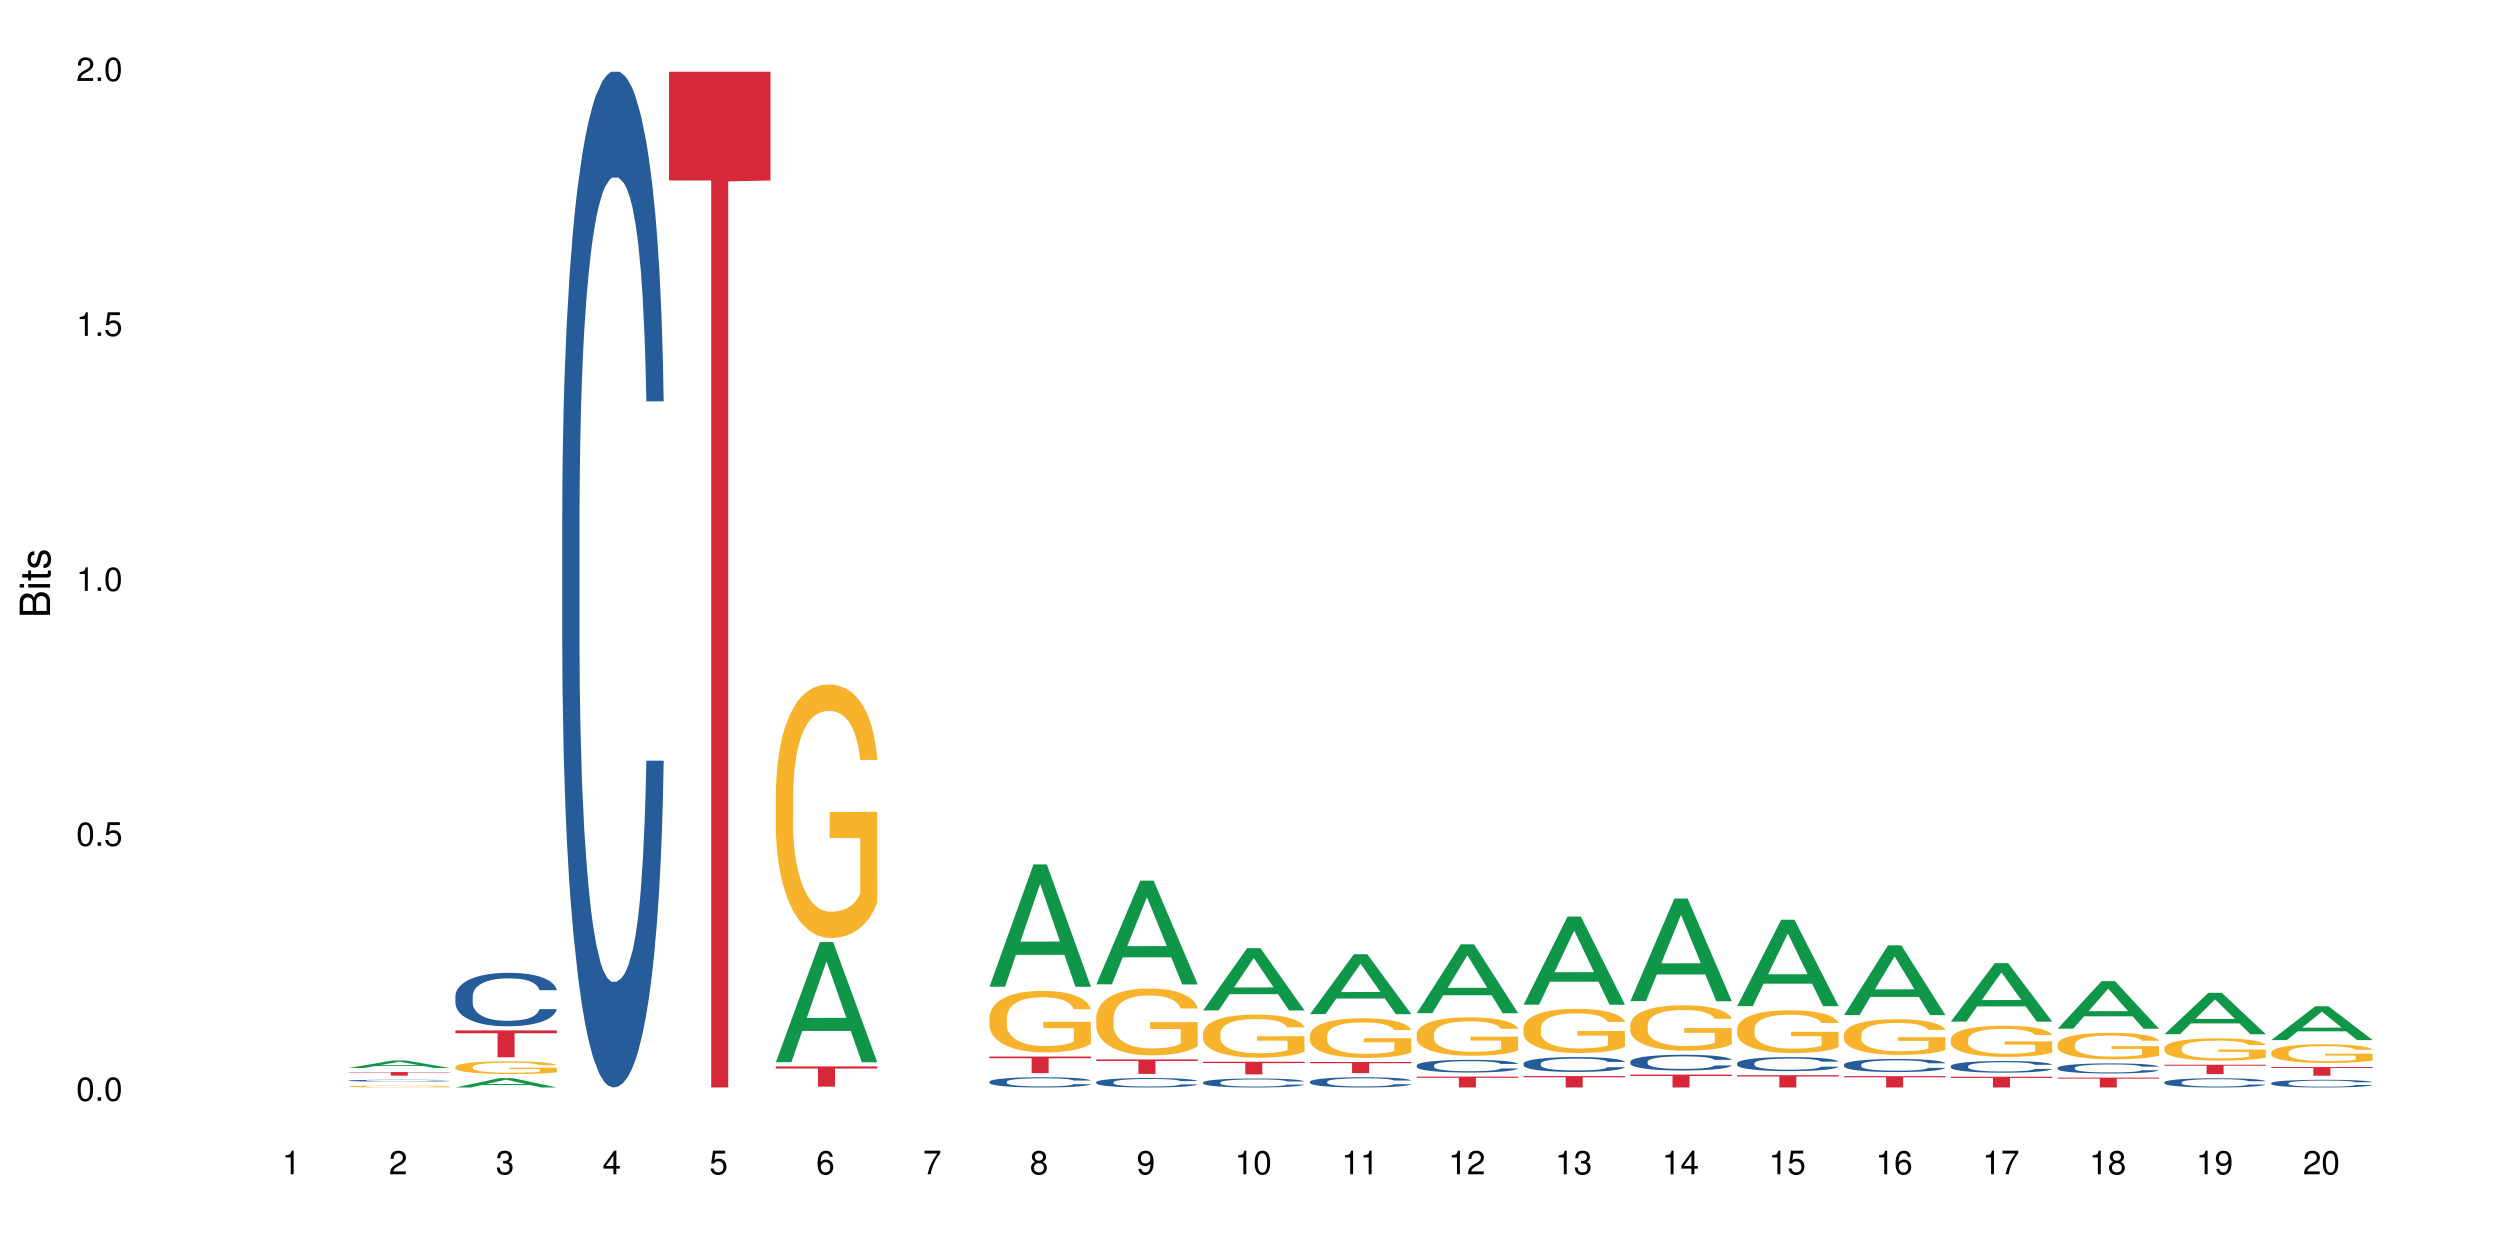 <?xml version="1.0" encoding="UTF-8"?>
<svg xmlns="http://www.w3.org/2000/svg" xmlns:xlink="http://www.w3.org/1999/xlink" width="720pt" height="360pt" viewBox="0 0 720 360" version="1.1">
<defs>
<g>
<symbol overflow="visible" id="glyph0-0">
<path style="stroke:none;" d=""/>
</symbol>
<symbol overflow="visible" id="glyph0-1">
<path style="stroke:none;" d="M 2.641 -6.797 C 2 -6.797 1.422 -6.531 1.078 -6.047 C 0.641 -5.453 0.406 -4.547 0.406 -3.297 C 0.406 -1 1.188 0.219 2.641 0.219 C 4.078 0.219 4.859 -1 4.859 -3.234 C 4.859 -4.562 4.656 -5.438 4.203 -6.047 C 3.844 -6.531 3.281 -6.797 2.641 -6.797 Z M 2.641 -6.047 C 3.547 -6.047 4 -5.125 4 -3.312 C 4 -1.375 3.562 -0.484 2.625 -0.484 C 1.734 -0.484 1.281 -1.422 1.281 -3.281 C 1.281 -5.141 1.734 -6.047 2.641 -6.047 Z M 2.641 -6.047 "/>
</symbol>
<symbol overflow="visible" id="glyph0-2">
<path style="stroke:none;" d="M 1.828 -1 L 0.828 -1 L 0.828 0 L 1.828 0 Z M 1.828 -1 "/>
</symbol>
<symbol overflow="visible" id="glyph0-3">
<path style="stroke:none;" d="M 4.562 -6.797 L 1.062 -6.797 L 0.547 -3.094 L 1.328 -3.094 C 1.719 -3.562 2.047 -3.734 2.578 -3.734 C 3.484 -3.734 4.062 -3.109 4.062 -2.094 C 4.062 -1.125 3.484 -0.531 2.578 -0.531 C 1.828 -0.531 1.375 -0.906 1.188 -1.672 L 0.328 -1.672 C 0.453 -1.109 0.547 -0.844 0.75 -0.594 C 1.125 -0.078 1.828 0.219 2.594 0.219 C 3.969 0.219 4.922 -0.781 4.922 -2.219 C 4.922 -3.562 4.031 -4.484 2.719 -4.484 C 2.25 -4.484 1.859 -4.359 1.469 -4.062 L 1.734 -5.969 L 4.562 -5.969 Z M 4.562 -6.797 "/>
</symbol>
<symbol overflow="visible" id="glyph0-4">
<path style="stroke:none;" d="M 2.484 -4.844 L 2.484 0 L 3.328 0 L 3.328 -6.797 L 2.766 -6.797 C 2.469 -5.75 2.281 -5.609 0.984 -5.453 L 0.984 -4.844 Z M 2.484 -4.844 "/>
</symbol>
<symbol overflow="visible" id="glyph0-5">
<path style="stroke:none;" d="M 4.859 -0.828 L 1.281 -0.828 C 1.359 -1.391 1.672 -1.75 2.5 -2.234 L 3.469 -2.75 C 4.406 -3.266 4.906 -3.969 4.906 -4.812 C 4.906 -5.375 4.672 -5.906 4.266 -6.266 C 3.859 -6.625 3.375 -6.797 2.719 -6.797 C 1.859 -6.797 1.219 -6.5 0.844 -5.922 C 0.609 -5.562 0.5 -5.125 0.484 -4.438 L 1.328 -4.438 C 1.359 -4.906 1.406 -5.188 1.531 -5.406 C 1.75 -5.812 2.188 -6.062 2.703 -6.062 C 3.469 -6.062 4.031 -5.516 4.031 -4.781 C 4.031 -4.25 3.719 -3.797 3.125 -3.438 L 2.234 -2.938 C 0.812 -2.141 0.406 -1.5 0.328 0 L 4.859 0 Z M 4.859 -0.828 "/>
</symbol>
<symbol overflow="visible" id="glyph0-6">
<path style="stroke:none;" d="M 2.125 -3.125 L 2.578 -3.125 C 3.516 -3.125 3.984 -2.703 3.984 -1.891 C 3.984 -1.031 3.469 -0.531 2.578 -0.531 C 1.656 -0.531 1.203 -0.984 1.156 -1.969 L 0.312 -1.969 C 0.344 -1.422 0.438 -1.078 0.609 -0.766 C 0.953 -0.109 1.625 0.219 2.547 0.219 C 3.953 0.219 4.859 -0.609 4.859 -1.906 C 4.859 -2.766 4.516 -3.25 3.703 -3.516 C 4.344 -3.766 4.656 -4.25 4.656 -4.938 C 4.656 -6.109 3.875 -6.797 2.578 -6.797 C 1.203 -6.797 0.484 -6.047 0.453 -4.609 L 1.297 -4.609 C 1.312 -5.016 1.344 -5.25 1.453 -5.453 C 1.641 -5.828 2.062 -6.062 2.594 -6.062 C 3.344 -6.062 3.797 -5.625 3.797 -4.906 C 3.797 -4.422 3.609 -4.141 3.25 -3.984 C 3.016 -3.891 2.719 -3.844 2.125 -3.844 Z M 2.125 -3.125 "/>
</symbol>
<symbol overflow="visible" id="glyph0-7">
<path style="stroke:none;" d="M 3.141 -1.625 L 3.141 0 L 3.984 0 L 3.984 -1.625 L 4.984 -1.625 L 4.984 -2.391 L 3.984 -2.391 L 3.984 -6.797 L 3.359 -6.797 L 0.266 -2.516 L 0.266 -1.625 Z M 3.141 -2.391 L 1 -2.391 L 3.141 -5.359 Z M 3.141 -2.391 "/>
</symbol>
<symbol overflow="visible" id="glyph0-8">
<path style="stroke:none;" d="M 4.781 -5.031 C 4.609 -6.141 3.891 -6.797 2.844 -6.797 C 2.094 -6.797 1.422 -6.438 1.031 -5.828 C 0.609 -5.172 0.406 -4.344 0.406 -3.094 C 0.406 -1.953 0.578 -1.234 0.984 -0.625 C 1.359 -0.078 1.953 0.219 2.703 0.219 C 3.984 0.219 4.922 -0.734 4.922 -2.078 C 4.922 -3.344 4.062 -4.234 2.844 -4.234 C 2.172 -4.234 1.641 -3.969 1.281 -3.469 C 1.281 -5.125 1.828 -6.047 2.797 -6.047 C 3.391 -6.047 3.797 -5.672 3.938 -5.031 Z M 2.734 -3.484 C 3.547 -3.484 4.062 -2.922 4.062 -2 C 4.062 -1.156 3.484 -0.531 2.703 -0.531 C 1.922 -0.531 1.328 -1.188 1.328 -2.047 C 1.328 -2.891 1.906 -3.484 2.734 -3.484 Z M 2.734 -3.484 "/>
</symbol>
<symbol overflow="visible" id="glyph0-9">
<path style="stroke:none;" d="M 4.984 -6.797 L 0.438 -6.797 L 0.438 -5.969 L 4.109 -5.969 C 2.5 -3.656 1.828 -2.234 1.328 0 L 2.219 0 C 2.594 -2.172 3.453 -4.047 4.984 -6.094 Z M 4.984 -6.797 "/>
</symbol>
<symbol overflow="visible" id="glyph0-10">
<path style="stroke:none;" d="M 3.75 -3.578 C 4.453 -4 4.688 -4.344 4.688 -4.984 C 4.688 -6.047 3.844 -6.797 2.641 -6.797 C 1.438 -6.797 0.594 -6.047 0.594 -4.984 C 0.594 -4.359 0.828 -4.016 1.516 -3.578 C 0.734 -3.203 0.359 -2.641 0.359 -1.891 C 0.359 -0.641 1.297 0.219 2.641 0.219 C 3.984 0.219 4.922 -0.641 4.922 -1.875 C 4.922 -2.641 4.531 -3.203 3.75 -3.578 Z M 2.641 -6.047 C 3.359 -6.047 3.812 -5.625 3.812 -4.969 C 3.812 -4.344 3.344 -3.922 2.641 -3.922 C 1.922 -3.922 1.453 -4.344 1.453 -4.984 C 1.453 -5.625 1.922 -6.047 2.641 -6.047 Z M 2.641 -3.203 C 3.484 -3.203 4.062 -2.672 4.062 -1.875 C 4.062 -1.062 3.484 -0.531 2.625 -0.531 C 1.797 -0.531 1.219 -1.078 1.219 -1.875 C 1.219 -2.672 1.797 -3.203 2.641 -3.203 Z M 2.641 -3.203 "/>
</symbol>
<symbol overflow="visible" id="glyph0-11">
<path style="stroke:none;" d="M 0.516 -1.547 C 0.672 -0.438 1.406 0.219 2.438 0.219 C 3.188 0.219 3.859 -0.141 4.266 -0.75 C 4.688 -1.406 4.891 -2.25 4.891 -3.484 C 4.891 -4.625 4.703 -5.359 4.312 -5.953 C 3.938 -6.5 3.344 -6.797 2.594 -6.797 C 1.297 -6.797 0.359 -5.844 0.359 -4.516 C 0.359 -3.25 1.234 -2.344 2.453 -2.344 C 3.094 -2.344 3.562 -2.578 4.016 -3.109 C 4 -1.453 3.469 -0.531 2.5 -0.531 C 1.906 -0.531 1.484 -0.906 1.359 -1.547 Z M 2.578 -6.062 C 3.375 -6.062 3.969 -5.406 3.969 -4.531 C 3.969 -3.688 3.375 -3.094 2.547 -3.094 C 1.734 -3.094 1.234 -3.672 1.234 -4.578 C 1.234 -5.438 1.797 -6.062 2.578 -6.062 Z M 2.578 -6.062 "/>
</symbol>
<symbol overflow="visible" id="glyph1-0">
<path style="stroke:none;" d=""/>
</symbol>
<symbol overflow="visible" id="glyph1-1">
<path style="stroke:none;" d="M 0 -0.953 L 0 -4.891 C 0 -5.719 -0.234 -6.344 -0.734 -6.797 C -1.188 -7.234 -1.812 -7.469 -2.5 -7.469 C -3.547 -7.469 -4.188 -7 -4.625 -5.875 C -4.984 -6.672 -5.641 -7.094 -6.531 -7.094 C -7.156 -7.094 -7.734 -6.859 -8.141 -6.391 C -8.562 -5.938 -8.75 -5.344 -8.75 -4.5 L -8.75 -0.953 Z M -4.984 -2.062 L -7.766 -2.062 L -7.766 -4.219 C -7.766 -4.844 -7.688 -5.203 -7.453 -5.5 C -7.219 -5.812 -6.859 -5.969 -6.375 -5.969 C -5.906 -5.969 -5.531 -5.812 -5.297 -5.5 C -5.062 -5.203 -4.984 -4.844 -4.984 -4.219 Z M -0.984 -2.062 L -4 -2.062 L -4 -4.781 C -4 -5.328 -3.859 -5.688 -3.578 -5.953 C -3.297 -6.219 -2.922 -6.359 -2.484 -6.359 C -2.062 -6.359 -1.688 -6.219 -1.406 -5.953 C -1.109 -5.688 -0.984 -5.328 -0.984 -4.781 Z M -0.984 -2.062 "/>
</symbol>
<symbol overflow="visible" id="glyph1-2">
<path style="stroke:none;" d="M -6.281 -1.797 L -6.281 -0.797 L 0 -0.797 L 0 -1.797 Z M -8.75 -1.797 L -8.75 -0.797 L -7.484 -0.797 L -7.484 -1.797 Z M -8.75 -1.797 "/>
</symbol>
<symbol overflow="visible" id="glyph1-3">
<path style="stroke:none;" d="M -6.281 -3.047 L -6.281 -2.016 L -8.016 -2.016 L -8.016 -1.016 L -6.281 -1.016 L -6.281 -0.172 L -5.469 -0.172 L -5.469 -1.016 L -0.719 -1.016 C -0.078 -1.016 0.281 -1.453 0.281 -2.234 C 0.281 -2.469 0.25 -2.719 0.188 -3.047 L -0.641 -3.047 C -0.609 -2.922 -0.594 -2.766 -0.594 -2.562 C -0.594 -2.141 -0.719 -2.016 -1.156 -2.016 L -5.469 -2.016 L -5.469 -3.047 Z M -6.281 -3.047 "/>
</symbol>
<symbol overflow="visible" id="glyph1-4">
<path style="stroke:none;" d="M -4.531 -5.25 C -5.766 -5.25 -6.469 -4.422 -6.469 -2.969 C -6.469 -1.516 -5.719 -0.562 -4.547 -0.562 C -3.562 -0.562 -3.094 -1.062 -2.734 -2.562 L -2.516 -3.484 C -2.344 -4.188 -2.094 -4.469 -1.625 -4.469 C -1.047 -4.469 -0.641 -3.875 -0.641 -3 C -0.641 -2.453 -0.797 -2 -1.062 -1.75 C -1.25 -1.594 -1.422 -1.531 -1.875 -1.469 L -1.875 -0.406 C -0.422 -0.453 0.281 -1.266 0.281 -2.922 C 0.281 -4.5 -0.5 -5.516 -1.719 -5.516 C -2.656 -5.516 -3.172 -4.984 -3.469 -3.734 L -3.703 -2.766 C -3.891 -1.953 -4.156 -1.609 -4.594 -1.609 C -5.172 -1.609 -5.547 -2.125 -5.547 -2.938 C -5.547 -3.75 -5.203 -4.172 -4.531 -4.203 Z M -4.531 -5.25 "/>
</symbol>
</g>
</defs>
<g id="surface45005">
<rect x="0" y="0" width="720" height="360" style="fill:rgb(100%,100%,100%);fill-opacity:1;stroke:none;"/>
<path style=" stroke:none;fill-rule:nonzero;fill:rgb(6.275%,58.824%,28.235%);fill-opacity:1;" d="M 100.391 307.586 L 100.422 307.582 L 113.066 305.418 L 116.91 305.418 L 129.617 307.586 L 125.152 307.586 L 121.965 307.02 L 108.012 307.02 L 104.887 307.586 L 100.391 307.586 L 109.352 306.785 L 120.688 306.785 L 115.035 305.77 L 114.973 305.77 L 114.91 305.777 L 109.32 306.785 L 109.352 306.785 Z M 100.391 307.586 "/>
<path style=" stroke:none;fill-rule:nonzero;fill:rgb(14.51%,36.078%,60%);fill-opacity:1;" d="M 100.391 311.203 L 100.426 311.203 L 100.426 311.191 L 100.535 311.172 L 100.785 311.148 L 101.031 311.133 L 101.676 311.102 L 102.566 311.074 L 103.492 311.055 L 104.168 311.039 L 104.773 311.031 L 106.164 311.012 L 107.055 311.004 L 108.02 310.996 L 109.195 310.984 L 110.051 310.98 L 111.973 310.973 L 113.398 310.969 L 118.316 310.969 L 119.352 310.973 L 120.492 310.977 L 121.453 310.98 L 123.129 310.992 L 124.625 311.004 L 125.305 311.012 L 126.371 311.027 L 127.191 311.043 L 127.762 311.055 L 128.402 311.074 L 128.973 311.098 L 129.402 311.121 L 129.617 311.145 L 124.625 311.145 L 124.375 311.125 L 124.09 311.109 L 123.559 311.09 L 123.023 311.074 L 122.273 311.059 L 121.598 311.051 L 120.672 311.039 L 119.852 311.035 L 118.996 311.031 L 118.176 311.027 L 116.609 311.023 L 114.789 311.023 L 114.113 311.027 L 112.723 311.031 L 111.973 311.031 L 110.906 311.039 L 110.156 311.047 L 109.266 311.055 L 108.66 311.066 L 107.91 311.078 L 107.375 311.09 L 106.77 311.105 L 106.414 311.117 L 106.094 311.133 L 105.809 311.148 L 105.594 311.164 L 105.453 311.184 L 105.383 311.199 L 105.383 311.277 L 105.453 311.297 L 105.629 311.316 L 106.094 311.348 L 106.77 311.371 L 107.555 311.395 L 108.305 311.406 L 108.73 311.414 L 109.301 311.422 L 110.191 311.434 L 111.477 311.441 L 112.223 311.445 L 113.363 311.449 L 114.539 311.453 L 116.109 311.453 L 117.5 311.449 L 118.426 311.449 L 119.387 311.445 L 120.707 311.438 L 121.527 311.43 L 122.238 311.418 L 122.773 311.41 L 123.129 311.402 L 123.664 311.387 L 124.09 311.367 L 124.414 311.352 L 124.625 311.336 L 129.617 311.336 L 129.402 311.355 L 129.082 311.375 L 128.762 311.387 L 128.262 311.406 L 127.691 311.422 L 126.871 311.438 L 126.195 311.449 L 125.305 311.461 L 124.484 311.473 L 123.594 311.48 L 122.273 311.488 L 121.418 311.496 L 120.492 311.5 L 119.387 311.504 L 117.996 311.508 L 112.508 311.508 L 111.047 311.5 L 109.23 311.492 L 107.91 311.484 L 106.879 311.473 L 105.988 311.465 L 104.988 311.449 L 103.707 311.43 L 102.922 311.41 L 102.387 311.398 L 101.781 311.379 L 101.355 311.363 L 100.855 311.332 L 100.5 311.297 L 100.391 311.273 Z M 100.391 311.203 "/>
<path style=" stroke:none;fill-rule:nonzero;fill:rgb(96.863%,70.196%,16.863%);fill-opacity:1;" d="M 100.391 312.902 L 100.426 312.902 L 100.426 312.895 L 100.57 312.871 L 100.926 312.844 L 101.391 312.82 L 101.887 312.801 L 102.211 312.789 L 102.742 312.777 L 103.207 312.766 L 104.383 312.746 L 105.879 312.727 L 106.699 312.719 L 107.625 312.711 L 108.945 312.699 L 109.551 312.695 L 111.402 312.691 L 113.508 312.684 L 116.895 312.684 L 118.355 312.688 L 120.348 312.691 L 121.488 312.695 L 122.383 312.699 L 123.309 312.707 L 124.449 312.715 L 125.516 312.727 L 126.371 312.738 L 127.227 312.754 L 127.941 312.766 L 128.547 312.785 L 129.082 312.805 L 129.402 312.82 L 129.617 312.836 L 124.66 312.836 L 124.375 312.82 L 124.055 312.809 L 123.523 312.793 L 122.988 312.781 L 122.453 312.773 L 121.453 312.758 L 120.598 312.754 L 119.531 312.746 L 118.496 312.742 L 117.32 312.738 L 114.719 312.738 L 113.008 312.742 L 112.012 312.746 L 111.297 312.75 L 110.301 312.754 L 109.695 312.762 L 109.336 312.766 L 108.27 312.777 L 107.555 312.793 L 107.164 312.801 L 106.664 312.816 L 106.309 312.828 L 105.914 312.848 L 105.703 312.859 L 105.418 312.891 L 105.383 312.977 L 105.488 312.996 L 105.703 313.012 L 105.988 313.031 L 106.414 313.047 L 106.844 313.062 L 107.59 313.078 L 108.23 313.094 L 108.73 313.102 L 109.695 313.113 L 110.086 313.117 L 111.012 313.125 L 111.973 313.133 L 113.152 313.137 L 114.043 313.141 L 119.422 313.141 L 120.777 313.137 L 121.703 313.133 L 122.309 313.129 L 123.059 313.125 L 123.594 313.117 L 124.09 313.113 L 124.699 313.105 L 124.699 312.996 L 115.895 312.992 L 115.895 312.941 L 129.582 312.941 L 129.617 313.125 L 128.867 313.137 L 127.941 313.148 L 127.051 313.156 L 126.125 313.164 L 124.805 313.176 L 123.734 313.18 L 122.098 313.188 L 120.598 313.191 L 119.031 313.195 L 114.539 313.195 L 112.973 313.191 L 111.727 313.188 L 110.586 313.184 L 109.445 313.176 L 108.02 313.168 L 107.094 313.16 L 106.129 313.148 L 105.168 313.137 L 103.742 313.117 L 103.172 313.105 L 102.566 313.09 L 101.996 313.074 L 101.566 313.059 L 101.176 313.043 L 100.891 313.027 L 100.605 313.008 L 100.465 312.992 L 100.391 312.977 Z M 100.391 312.902 "/>
<path style=" stroke:none;fill-rule:nonzero;fill:rgb(83.922%,15.686%,22.353%);fill-opacity:1;" d="M 100.391 308.762 L 129.617 308.762 L 129.617 308.871 L 117.438 308.875 L 117.438 309.793 L 112.535 309.793 L 112.535 308.875 L 112.465 308.871 L 100.391 308.871 Z M 100.391 308.762 "/>
<path style=" stroke:none;fill-rule:nonzero;fill:rgb(6.275%,58.824%,28.235%);fill-opacity:1;" d="M 131.152 313.191 L 131.184 313.191 L 143.832 310.504 L 147.672 310.504 L 160.379 313.195 L 155.914 313.195 L 152.73 312.492 L 138.773 312.492 L 135.648 313.191 L 131.152 313.191 L 140.113 312.203 L 151.449 312.199 L 145.797 310.941 L 145.734 310.941 L 145.672 310.949 L 140.082 312.199 L 140.113 312.203 Z M 131.152 313.191 "/>
<path style=" stroke:none;fill-rule:nonzero;fill:rgb(14.51%,36.078%,60%);fill-opacity:1;" d="M 131.152 286.879 L 131.191 286.863 L 131.191 286.527 L 131.297 285.992 L 131.547 285.316 L 131.797 284.852 L 132.438 284.023 L 133.328 283.223 L 134.254 282.602 L 134.934 282.234 L 135.539 281.953 L 136.926 281.434 L 137.82 281.168 L 138.781 280.93 L 139.957 280.688 L 140.812 280.547 L 142.738 280.324 L 144.164 280.223 L 145.266 280.184 L 147.656 280.184 L 149.082 280.238 L 150.113 280.309 L 151.254 280.422 L 152.215 280.547 L 153.891 280.859 L 155.387 281.25 L 156.066 281.477 L 157.137 281.914 L 157.953 282.336 L 158.523 282.699 L 159.168 283.223 L 159.738 283.855 L 160.164 284.57 L 160.379 285.176 L 155.387 285.176 L 155.141 284.613 L 154.855 284.176 L 154.32 283.602 L 153.785 283.191 L 153.035 282.785 L 152.359 282.516 L 151.434 282.25 L 150.613 282.082 L 149.758 281.953 L 148.938 281.871 L 147.371 281.785 L 145.551 281.785 L 144.875 281.812 L 143.484 281.926 L 142.738 282.023 L 141.668 282.223 L 140.918 282.406 L 140.027 282.688 L 139.422 282.926 L 138.672 283.293 L 138.141 283.613 L 137.535 284.078 L 137.176 284.43 L 136.855 284.824 L 136.57 285.289 L 136.355 285.781 L 136.215 286.301 L 136.145 286.809 L 136.145 288.988 L 136.215 289.496 L 136.395 290.086 L 136.855 290.945 L 137.535 291.688 L 138.316 292.281 L 139.066 292.703 L 139.492 292.898 L 140.062 293.125 L 140.953 293.406 L 142.238 293.688 L 142.984 293.801 L 144.125 293.91 L 145.301 293.969 L 146.871 293.969 L 148.262 293.91 L 149.188 293.84 L 150.148 293.73 L 151.469 293.488 L 152.289 293.266 L 153 292.996 L 153.535 292.73 L 153.891 292.504 L 154.426 292.07 L 154.855 291.59 L 155.176 291.098 L 155.387 290.621 L 160.379 290.621 L 160.164 291.184 L 159.844 291.73 L 159.523 292.141 L 159.023 292.633 L 158.453 293.066 L 157.633 293.559 L 156.957 293.883 L 156.066 294.234 L 155.246 294.504 L 154.355 294.742 L 153.035 295.023 L 152.18 295.164 L 151.254 295.289 L 150.148 295.402 L 148.758 295.5 L 147.262 295.559 L 145.871 295.57 L 144.375 295.543 L 143.27 295.488 L 141.809 295.359 L 139.992 295.105 L 138.672 294.84 L 137.641 294.574 L 136.75 294.293 L 135.75 293.91 L 134.469 293.293 L 133.684 292.812 L 133.148 292.422 L 132.543 291.871 L 132.117 291.379 L 131.617 290.59 L 131.262 289.594 L 131.152 288.82 Z M 131.152 286.879 "/>
<path style=" stroke:none;fill-rule:nonzero;fill:rgb(96.863%,70.196%,16.863%);fill-opacity:1;" d="M 131.152 307.23 L 131.191 307.23 L 131.191 307.16 L 131.332 307.012 L 131.688 306.805 L 132.152 306.633 L 132.652 306.5 L 132.973 306.43 L 133.508 306.328 L 133.969 306.254 L 135.145 306.105 L 136.641 305.965 L 137.461 305.902 L 138.391 305.848 L 139.707 305.781 L 140.312 305.758 L 142.168 305.707 L 144.27 305.672 L 146.586 305.66 L 147.656 305.664 L 149.117 305.68 L 151.113 305.715 L 152.254 305.75 L 153.145 305.781 L 154.07 305.824 L 155.211 305.895 L 156.281 305.973 L 157.137 306.055 L 157.992 306.152 L 158.703 306.262 L 159.309 306.379 L 159.844 306.52 L 160.164 306.637 L 160.379 306.754 L 155.426 306.754 L 155.141 306.637 L 154.82 306.547 L 154.285 306.434 L 153.75 306.355 L 153.215 306.293 L 152.215 306.203 L 151.363 306.152 L 150.293 306.105 L 149.258 306.074 L 148.082 306.055 L 147.371 306.047 L 145.48 306.047 L 143.77 306.07 L 142.773 306.098 L 142.059 306.125 L 141.062 306.176 L 140.457 306.215 L 140.098 306.242 L 139.031 306.344 L 138.316 306.438 L 137.926 306.504 L 137.426 306.602 L 137.07 306.691 L 136.68 306.828 L 136.465 306.926 L 136.18 307.156 L 136.145 307.758 L 136.25 307.887 L 136.465 308.023 L 136.75 308.141 L 137.176 308.27 L 137.605 308.367 L 138.352 308.496 L 138.996 308.586 L 139.492 308.641 L 140.457 308.73 L 140.848 308.762 L 141.773 308.82 L 142.738 308.867 L 143.914 308.91 L 144.805 308.93 L 146.23 308.945 L 148.047 308.945 L 150.184 308.926 L 151.539 308.898 L 152.465 308.871 L 153.07 308.848 L 153.82 308.812 L 154.355 308.777 L 154.855 308.742 L 155.461 308.684 L 155.461 307.887 L 146.656 307.883 L 146.656 307.508 L 160.344 307.504 L 160.379 308.812 L 159.629 308.902 L 158.703 308.988 L 157.812 309.055 L 156.887 309.113 L 155.566 309.176 L 154.496 309.219 L 152.859 309.266 L 151.363 309.293 L 149.793 309.312 L 148.402 309.324 L 146.766 309.328 L 145.301 309.32 L 143.734 309.301 L 142.488 309.273 L 141.348 309.242 L 140.207 309.195 L 138.781 309.125 L 137.855 309.07 L 136.891 309 L 135.93 308.914 L 135.074 308.824 L 134.504 308.754 L 133.934 308.676 L 133.328 308.574 L 132.758 308.461 L 132.328 308.355 L 131.938 308.238 L 131.652 308.129 L 131.367 307.98 L 131.227 307.859 L 131.152 307.754 Z M 131.152 307.23 "/>
<path style=" stroke:none;fill-rule:nonzero;fill:rgb(83.922%,15.686%,22.353%);fill-opacity:1;" d="M 131.152 296.746 L 160.379 296.746 L 160.379 297.574 L 148.199 297.582 L 148.199 304.488 L 143.297 304.488 L 143.297 297.59 L 143.227 297.574 L 131.152 297.574 Z M 131.152 296.746 "/>
<path style=" stroke:none;fill-rule:nonzero;fill:rgb(14.51%,36.078%,60%);fill-opacity:1;" d="M 161.918 147.945 L 161.953 147.676 L 161.953 141.258 L 162.059 131.098 L 162.309 118.262 L 162.559 109.438 L 163.199 93.664 L 164.09 78.422 L 165.016 66.656 L 165.695 59.703 L 166.301 54.355 L 167.691 44.461 L 168.582 39.379 L 169.543 34.836 L 170.719 30.289 L 171.574 27.617 L 173.5 23.336 L 174.926 21.465 L 176.031 20.664 L 178.418 20.664 L 179.844 21.734 L 180.875 23.07 L 182.016 25.207 L 182.98 27.617 L 184.652 33.5 L 186.152 40.984 L 186.828 45.262 L 187.898 53.555 L 188.719 61.574 L 189.289 68.527 L 189.93 78.422 L 190.5 90.453 L 190.926 104.09 L 191.141 115.59 L 186.152 115.59 L 185.902 104.895 L 185.617 96.605 L 185.082 85.641 L 184.547 77.887 L 183.797 70.133 L 183.121 65.051 L 182.195 59.969 L 181.375 56.762 L 180.52 54.355 L 179.699 52.75 L 178.133 51.145 L 176.316 51.145 L 175.637 51.68 L 174.246 53.82 L 173.5 55.691 L 172.43 59.438 L 171.68 62.91 L 170.789 68.258 L 170.184 72.805 L 169.438 79.758 L 168.902 85.906 L 168.297 94.73 L 167.938 101.418 L 167.617 108.902 L 167.332 117.727 L 167.121 127.086 L 166.977 136.98 L 166.906 146.605 L 166.906 188.055 L 166.977 197.68 L 167.156 208.91 L 167.617 225.223 L 168.297 239.395 L 169.078 250.625 L 169.828 258.648 L 170.254 262.391 L 170.824 266.668 L 171.719 272.016 L 173 277.363 L 173.75 279.504 L 174.891 281.645 L 176.066 282.711 L 177.633 282.711 L 179.023 281.645 L 179.949 280.305 L 180.91 278.168 L 182.23 273.621 L 183.051 269.344 L 183.762 264.262 L 184.297 259.18 L 184.652 254.902 L 185.188 246.613 L 185.617 237.523 L 185.938 228.164 L 186.152 219.07 L 191.141 219.07 L 190.926 229.77 L 190.605 240.195 L 190.285 247.949 L 189.785 257.309 L 189.215 265.598 L 188.395 274.957 L 187.719 281.109 L 186.828 287.793 L 186.008 292.875 L 185.117 297.418 L 183.797 302.766 L 182.945 305.441 L 182.016 307.848 L 180.91 309.988 L 179.523 311.859 L 178.023 312.93 L 176.637 313.195 L 175.137 312.66 L 174.035 311.59 L 172.574 309.184 L 170.754 304.371 L 169.438 299.293 L 168.402 294.211 L 167.512 288.863 L 166.516 281.645 L 165.23 269.879 L 164.445 260.785 L 163.91 253.297 L 163.305 242.871 L 162.879 233.512 L 162.379 218.539 L 162.023 199.551 L 161.918 184.844 Z M 161.918 147.945 "/>
<path style=" stroke:none;fill-rule:nonzero;fill:rgb(83.922%,15.686%,22.353%);fill-opacity:1;" d="M 192.68 20.664 L 221.902 20.664 L 221.902 51.977 L 209.723 52.25 L 209.723 313.195 L 204.824 313.195 L 204.824 52.527 L 204.75 51.977 L 192.68 51.977 Z M 192.68 20.664 "/>
<path style=" stroke:none;fill-rule:nonzero;fill:rgb(6.275%,58.824%,28.235%);fill-opacity:1;" d="M 223.441 305.91 L 223.473 305.879 L 236.117 271.32 L 239.957 271.32 L 252.664 305.941 L 248.199 305.941 L 245.016 296.906 L 231.059 296.906 L 227.938 305.91 L 223.441 305.91 L 232.402 293.168 L 243.734 293.133 L 238.086 276.977 L 238.023 276.945 L 237.961 277.043 L 232.371 293.133 L 232.402 293.168 Z M 223.441 305.91 "/>
<path style=" stroke:none;fill-rule:nonzero;fill:rgb(96.863%,70.196%,16.863%);fill-opacity:1;" d="M 223.441 228.395 L 223.477 228.328 L 223.477 226.992 L 223.617 223.992 L 223.977 219.859 L 224.438 216.457 L 224.938 213.789 L 225.258 212.387 L 225.793 210.387 L 226.258 208.918 L 227.434 205.918 L 228.93 203.117 L 229.75 201.918 L 230.676 200.781 L 231.996 199.516 L 232.602 199.047 L 234.453 197.98 L 236.555 197.312 L 238.871 197.113 L 239.941 197.18 L 241.402 197.449 L 243.398 198.18 L 244.539 198.848 L 245.43 199.516 L 246.355 200.383 L 247.496 201.715 L 248.566 203.316 L 249.422 204.918 L 250.277 206.918 L 250.988 209.051 L 251.598 211.387 L 252.129 214.188 L 252.449 216.523 L 252.664 218.855 L 247.711 218.855 L 247.426 216.523 L 247.105 214.723 L 246.57 212.52 L 246.035 210.922 L 245.5 209.652 L 244.504 207.918 L 243.648 206.852 L 242.578 205.918 L 241.547 205.316 L 240.371 204.918 L 239.656 204.785 L 237.77 204.785 L 236.059 205.25 L 235.059 205.785 L 234.348 206.316 L 233.348 207.32 L 232.742 208.117 L 232.387 208.652 L 231.316 210.719 L 230.605 212.586 L 230.211 213.855 L 229.715 215.855 L 229.355 217.656 L 228.965 220.324 L 228.75 222.324 L 228.465 226.859 L 228.43 238.867 L 228.539 241.402 L 228.75 244.137 L 229.035 246.535 L 229.465 249.07 L 229.891 251.004 L 230.641 253.605 L 231.281 255.34 L 231.781 256.473 L 232.742 258.273 L 233.133 258.875 L 234.062 260.074 L 235.023 261.008 L 236.199 261.809 L 237.09 262.211 L 238.516 262.543 L 240.332 262.543 L 242.473 262.145 L 243.828 261.609 L 244.754 261.074 L 245.359 260.609 L 246.105 259.875 L 246.641 259.207 L 247.141 258.477 L 247.746 257.34 L 247.746 241.402 L 238.945 241.332 L 238.945 233.863 L 252.629 233.797 L 252.664 259.875 L 251.918 261.676 L 250.988 263.41 L 250.098 264.746 L 249.172 265.879 L 247.855 267.145 L 246.785 267.945 L 245.145 268.879 L 243.648 269.48 L 242.082 269.879 L 240.691 270.078 L 239.051 270.148 L 237.59 270.012 L 236.02 269.613 L 234.773 269.078 L 233.633 268.414 L 232.492 267.547 L 231.066 266.145 L 230.141 265.012 L 229.18 263.609 L 228.215 261.941 L 227.359 260.141 L 226.789 258.742 L 226.219 257.141 L 225.613 255.141 L 225.043 252.871 L 224.617 250.805 L 224.227 248.469 L 223.941 246.27 L 223.656 243.27 L 223.512 240.867 L 223.441 238.801 Z M 223.441 228.395 "/>
<path style=" stroke:none;fill-rule:nonzero;fill:rgb(83.922%,15.686%,22.353%);fill-opacity:1;" d="M 223.441 307.117 L 252.664 307.117 L 252.664 307.742 L 240.484 307.75 L 240.484 312.957 L 235.586 312.957 L 235.586 307.754 L 235.516 307.742 L 223.441 307.742 Z M 223.441 307.117 "/>
<path style=" stroke:none;fill-rule:nonzero;fill:rgb(6.275%,58.824%,28.235%);fill-opacity:1;" d="M 284.965 284.172 L 284.996 284.137 L 297.641 248.945 L 301.48 248.945 L 314.191 284.203 L 309.727 284.203 L 306.539 275 L 292.582 275 L 289.461 284.172 L 284.965 284.172 L 293.926 271.191 L 305.262 271.16 L 299.609 254.707 L 299.547 254.672 L 299.484 254.77 L 293.895 271.16 L 293.926 271.191 Z M 284.965 284.172 "/>
<path style=" stroke:none;fill-rule:nonzero;fill:rgb(14.51%,36.078%,60%);fill-opacity:1;" d="M 284.965 311.527 L 285 311.527 L 285 311.461 L 285.109 311.359 L 285.355 311.23 L 285.605 311.141 L 286.25 310.98 L 287.141 310.828 L 288.066 310.711 L 288.742 310.641 L 289.348 310.586 L 290.738 310.484 L 291.629 310.434 L 292.594 310.387 L 293.77 310.344 L 294.625 310.316 L 296.547 310.273 L 297.973 310.254 L 299.078 310.246 L 301.465 310.246 L 302.891 310.258 L 303.926 310.27 L 305.066 310.289 L 306.027 310.316 L 307.703 310.375 L 309.199 310.449 L 309.879 310.492 L 310.945 310.578 L 311.766 310.656 L 312.336 310.727 L 312.977 310.828 L 313.547 310.949 L 313.977 311.086 L 314.191 311.203 L 309.199 311.203 L 308.949 311.094 L 308.664 311.012 L 308.133 310.902 L 307.598 310.824 L 306.848 310.742 L 306.172 310.691 L 305.242 310.641 L 304.426 310.609 L 303.57 310.586 L 302.75 310.57 L 301.18 310.551 L 299.363 310.551 L 298.688 310.559 L 297.297 310.578 L 296.547 310.598 L 295.48 310.637 L 294.73 310.672 L 293.84 310.727 L 293.234 310.77 L 292.484 310.84 L 291.949 310.902 L 291.344 310.992 L 290.988 311.059 L 290.668 311.137 L 290.383 311.223 L 290.168 311.32 L 290.027 311.418 L 289.953 311.516 L 289.953 311.934 L 290.027 312.031 L 290.203 312.145 L 290.668 312.309 L 291.344 312.453 L 292.129 312.566 L 292.879 312.645 L 293.305 312.684 L 293.875 312.727 L 294.766 312.781 L 296.051 312.836 L 296.797 312.855 L 297.938 312.879 L 299.113 312.887 L 300.684 312.887 L 302.07 312.879 L 303 312.863 L 303.961 312.844 L 305.281 312.797 L 306.098 312.754 L 306.812 312.703 L 307.348 312.652 L 307.703 312.609 L 308.238 312.523 L 308.664 312.434 L 308.984 312.34 L 309.199 312.246 L 314.191 312.246 L 313.977 312.355 L 313.656 312.461 L 313.336 312.539 L 312.836 312.633 L 312.266 312.715 L 311.445 312.809 L 310.77 312.871 L 309.879 312.941 L 309.059 312.992 L 308.168 313.035 L 306.848 313.09 L 305.992 313.117 L 305.066 313.141 L 303.961 313.164 L 302.57 313.184 L 301.074 313.191 L 299.684 313.195 L 298.188 313.191 L 297.082 313.18 L 295.621 313.156 L 293.805 313.105 L 292.484 313.055 L 291.453 313.004 L 290.562 312.949 L 289.562 312.879 L 288.281 312.758 L 287.496 312.668 L 286.961 312.59 L 286.355 312.488 L 285.926 312.391 L 285.43 312.242 L 285.074 312.051 L 284.965 311.902 Z M 284.965 311.527 "/>
<path style=" stroke:none;fill-rule:nonzero;fill:rgb(96.863%,70.196%,16.863%);fill-opacity:1;" d="M 284.965 292.969 L 285 292.953 L 285 292.629 L 285.145 291.898 L 285.5 290.898 L 285.965 290.07 L 286.461 289.426 L 286.781 289.086 L 287.316 288.598 L 287.781 288.242 L 288.957 287.516 L 290.453 286.836 L 291.273 286.543 L 292.199 286.27 L 293.52 285.961 L 294.125 285.848 L 295.977 285.59 L 298.082 285.426 L 300.398 285.379 L 301.465 285.395 L 302.926 285.461 L 304.922 285.637 L 306.062 285.801 L 306.953 285.961 L 307.883 286.172 L 309.023 286.496 L 310.09 286.883 L 310.945 287.273 L 311.801 287.758 L 312.516 288.277 L 313.121 288.844 L 313.656 289.523 L 313.977 290.086 L 314.191 290.652 L 309.234 290.652 L 308.949 290.086 L 308.629 289.652 L 308.094 289.117 L 307.562 288.73 L 307.027 288.422 L 306.027 288 L 305.172 287.742 L 304.105 287.516 L 303.07 287.371 L 301.895 287.273 L 301.18 287.238 L 299.293 287.238 L 297.582 287.352 L 296.582 287.484 L 295.871 287.613 L 294.875 287.855 L 294.266 288.051 L 293.91 288.18 L 292.84 288.68 L 292.129 289.133 L 291.738 289.441 L 291.238 289.926 L 290.883 290.363 L 290.488 291.012 L 290.277 291.496 L 289.992 292.598 L 289.953 295.508 L 290.062 296.125 L 290.277 296.785 L 290.562 297.371 L 290.988 297.984 L 291.418 298.453 L 292.164 299.086 L 292.805 299.504 L 293.305 299.781 L 294.266 300.219 L 294.66 300.363 L 295.586 300.652 L 296.547 300.879 L 297.723 301.074 L 298.613 301.172 L 300.039 301.254 L 301.859 301.254 L 303.996 301.156 L 305.352 301.027 L 306.277 300.898 L 306.883 300.785 L 307.633 300.605 L 308.168 300.445 L 308.664 300.266 L 309.27 299.992 L 309.27 296.125 L 300.469 296.105 L 300.469 294.293 L 314.152 294.277 L 314.191 300.605 L 313.441 301.043 L 312.516 301.465 L 311.625 301.785 L 310.695 302.062 L 309.379 302.371 L 308.309 302.562 L 306.668 302.789 L 305.172 302.934 L 303.605 303.031 L 302.215 303.082 L 300.574 303.098 L 299.113 303.066 L 297.547 302.969 L 296.297 302.84 L 295.156 302.676 L 294.02 302.465 L 292.594 302.125 L 291.664 301.852 L 290.703 301.512 L 289.742 301.105 L 288.887 300.672 L 288.316 300.332 L 287.746 299.941 L 287.141 299.457 L 286.57 298.906 L 286.141 298.406 L 285.75 297.84 L 285.465 297.305 L 285.18 296.578 L 285.035 295.992 L 284.965 295.492 Z M 284.965 292.969 "/>
<path style=" stroke:none;fill-rule:nonzero;fill:rgb(83.922%,15.686%,22.353%);fill-opacity:1;" d="M 284.965 304.273 L 314.191 304.273 L 314.191 304.785 L 302.012 304.789 L 302.012 309.07 L 297.109 309.07 L 297.109 304.793 L 297.039 304.785 L 284.965 304.785 Z M 284.965 304.273 "/>
<path style=" stroke:none;fill-rule:nonzero;fill:rgb(6.275%,58.824%,28.235%);fill-opacity:1;" d="M 315.727 283.492 L 315.758 283.465 L 328.402 253.633 L 332.246 253.633 L 344.953 283.52 L 340.488 283.52 L 337.301 275.719 L 323.348 275.719 L 320.223 283.492 L 315.727 283.492 L 324.688 272.492 L 336.023 272.465 L 330.371 258.516 L 330.309 258.488 L 330.246 258.574 L 324.656 272.465 L 324.688 272.492 Z M 315.727 283.492 "/>
<path style=" stroke:none;fill-rule:nonzero;fill:rgb(14.51%,36.078%,60%);fill-opacity:1;" d="M 315.727 311.656 L 315.762 311.652 L 315.762 311.594 L 315.871 311.496 L 316.121 311.379 L 316.371 311.297 L 317.012 311.148 L 317.902 311.004 L 318.828 310.895 L 319.504 310.832 L 320.109 310.781 L 321.5 310.688 L 322.391 310.641 L 323.355 310.598 L 324.531 310.559 L 325.387 310.531 L 327.309 310.492 L 328.734 310.473 L 329.84 310.469 L 332.23 310.469 L 333.652 310.477 L 334.688 310.488 L 335.828 310.508 L 336.789 310.531 L 338.465 310.586 L 339.961 310.656 L 340.641 310.695 L 341.707 310.773 L 342.527 310.848 L 343.098 310.914 L 343.738 311.004 L 344.309 311.117 L 344.738 311.246 L 344.953 311.352 L 339.961 311.352 L 339.711 311.254 L 339.43 311.176 L 338.895 311.074 L 338.359 311 L 337.609 310.93 L 336.934 310.883 L 336.008 310.832 L 335.188 310.805 L 334.332 310.781 L 333.512 310.766 L 331.945 310.75 L 330.125 310.75 L 329.449 310.758 L 328.059 310.777 L 327.309 310.793 L 326.242 310.828 L 325.492 310.859 L 324.602 310.91 L 323.996 310.953 L 323.246 311.02 L 322.715 311.074 L 322.105 311.156 L 321.75 311.219 L 321.43 311.289 L 321.145 311.371 L 320.93 311.461 L 320.789 311.551 L 320.719 311.641 L 320.719 312.027 L 320.789 312.117 L 320.965 312.223 L 321.43 312.375 L 322.105 312.508 L 322.891 312.613 L 323.641 312.688 L 324.066 312.723 L 324.637 312.762 L 325.527 312.812 L 326.812 312.863 L 327.559 312.883 L 328.699 312.902 L 329.875 312.91 L 331.445 312.91 L 332.836 312.902 L 333.762 312.891 L 334.723 312.867 L 336.043 312.828 L 336.863 312.785 L 337.574 312.738 L 338.109 312.691 L 338.465 312.652 L 339 312.574 L 339.43 312.488 L 339.75 312.402 L 339.961 312.316 L 344.953 312.316 L 344.738 312.418 L 344.418 312.516 L 344.098 312.586 L 343.598 312.676 L 343.027 312.75 L 342.207 312.84 L 341.531 312.898 L 340.641 312.957 L 339.82 313.008 L 338.93 313.047 L 337.609 313.098 L 336.754 313.125 L 335.828 313.145 L 334.723 313.164 L 333.332 313.184 L 331.836 313.191 L 330.445 313.195 L 328.949 313.191 L 327.844 313.18 L 326.383 313.16 L 324.566 313.113 L 323.246 313.066 L 322.215 313.02 L 321.324 312.969 L 320.324 312.902 L 319.043 312.793 L 318.258 312.707 L 317.723 312.637 L 317.117 312.539 L 316.691 312.453 L 316.191 312.312 L 315.836 312.137 L 315.727 312 Z M 315.727 311.656 "/>
<path style=" stroke:none;fill-rule:nonzero;fill:rgb(96.863%,70.196%,16.863%);fill-opacity:1;" d="M 315.727 292.941 L 315.762 292.926 L 315.762 292.574 L 315.906 291.781 L 316.262 290.691 L 316.727 289.793 L 317.223 289.09 L 317.547 288.723 L 318.078 288.195 L 318.543 287.809 L 319.719 287.016 L 321.215 286.277 L 322.035 285.961 L 322.961 285.66 L 324.281 285.328 L 324.887 285.203 L 326.738 284.922 L 328.844 284.746 L 331.16 284.695 L 332.23 284.711 L 333.691 284.781 L 335.688 284.977 L 336.824 285.152 L 337.719 285.328 L 338.645 285.555 L 339.785 285.906 L 340.852 286.332 L 341.707 286.754 L 342.562 287.281 L 343.277 287.844 L 343.883 288.457 L 344.418 289.195 L 344.738 289.812 L 344.953 290.43 L 339.996 290.43 L 339.711 289.812 L 339.391 289.336 L 338.859 288.758 L 338.324 288.336 L 337.789 288 L 336.789 287.543 L 335.934 287.262 L 334.867 287.016 L 333.832 286.859 L 332.656 286.754 L 331.945 286.719 L 330.055 286.719 L 328.344 286.84 L 327.348 286.98 L 326.633 287.121 L 325.637 287.387 L 325.031 287.598 L 324.672 287.738 L 323.605 288.281 L 322.891 288.773 L 322.5 289.109 L 322 289.637 L 321.645 290.109 L 321.25 290.816 L 321.039 291.344 L 320.754 292.539 L 320.719 295.703 L 320.824 296.371 L 321.039 297.094 L 321.324 297.727 L 321.75 298.395 L 322.18 298.906 L 322.926 299.59 L 323.566 300.047 L 324.066 300.348 L 325.031 300.82 L 325.422 300.98 L 326.348 301.297 L 327.309 301.543 L 328.488 301.754 L 329.379 301.859 L 330.805 301.945 L 332.621 301.945 L 334.758 301.84 L 336.113 301.699 L 337.039 301.559 L 337.645 301.438 L 338.395 301.242 L 338.93 301.066 L 339.43 300.875 L 340.035 300.574 L 340.035 296.371 L 331.23 296.355 L 331.23 294.383 L 344.918 294.367 L 344.953 301.242 L 344.203 301.719 L 343.277 302.176 L 342.387 302.527 L 341.461 302.824 L 340.141 303.16 L 339.07 303.371 L 337.434 303.617 L 335.934 303.777 L 334.367 303.883 L 332.977 303.934 L 331.336 303.953 L 329.875 303.918 L 328.309 303.812 L 327.062 303.672 L 325.922 303.496 L 324.781 303.266 L 323.355 302.895 L 322.43 302.598 L 321.465 302.227 L 320.504 301.789 L 319.648 301.312 L 319.078 300.945 L 318.508 300.523 L 317.902 299.996 L 317.332 299.398 L 316.902 298.852 L 316.512 298.234 L 316.227 297.656 L 315.941 296.863 L 315.801 296.23 L 315.727 295.688 Z M 315.727 292.941 "/>
<path style=" stroke:none;fill-rule:nonzero;fill:rgb(83.922%,15.686%,22.353%);fill-opacity:1;" d="M 315.727 305.125 L 344.953 305.125 L 344.953 305.574 L 332.773 305.578 L 332.773 309.293 L 327.871 309.293 L 327.871 305.582 L 327.801 305.574 L 315.727 305.574 Z M 315.727 305.125 "/>
<path style=" stroke:none;fill-rule:nonzero;fill:rgb(6.275%,58.824%,28.235%);fill-opacity:1;" d="M 346.488 291.004 L 346.52 290.988 L 359.168 273.066 L 363.008 273.066 L 375.715 291.02 L 371.25 291.02 L 368.066 286.336 L 354.109 286.336 L 350.984 291.004 L 346.488 291.004 L 355.449 284.395 L 366.785 284.379 L 361.133 276 L 361.07 275.984 L 361.008 276.035 L 355.418 284.379 L 355.449 284.395 Z M 346.488 291.004 "/>
<path style=" stroke:none;fill-rule:nonzero;fill:rgb(14.51%,36.078%,60%);fill-opacity:1;" d="M 346.488 311.734 L 346.527 311.73 L 346.527 311.676 L 346.633 311.586 L 346.883 311.473 L 347.133 311.395 L 347.773 311.254 L 348.664 311.117 L 349.59 311.016 L 350.27 310.953 L 350.875 310.906 L 352.262 310.82 L 353.156 310.773 L 354.117 310.734 L 355.293 310.691 L 356.148 310.668 L 358.074 310.633 L 359.5 310.617 L 360.602 310.609 L 362.992 310.609 L 364.418 310.617 L 365.449 310.629 L 366.59 310.648 L 367.555 310.668 L 369.227 310.723 L 370.727 310.789 L 371.402 310.824 L 372.473 310.898 L 373.289 310.969 L 373.859 311.031 L 374.504 311.117 L 375.074 311.227 L 375.5 311.348 L 375.715 311.449 L 370.727 311.449 L 370.477 311.352 L 370.191 311.281 L 369.656 311.184 L 369.121 311.113 L 368.371 311.047 L 367.695 311 L 366.77 310.957 L 365.949 310.926 L 365.094 310.906 L 364.273 310.891 L 362.707 310.879 L 360.887 310.879 L 360.211 310.883 L 358.82 310.902 L 358.074 310.918 L 357.004 310.949 L 356.254 310.98 L 355.363 311.027 L 354.758 311.07 L 354.012 311.133 L 353.477 311.184 L 352.871 311.262 L 352.512 311.324 L 352.191 311.391 L 351.906 311.465 L 351.691 311.551 L 351.551 311.637 L 351.48 311.723 L 351.48 312.09 L 351.551 312.176 L 351.73 312.273 L 352.191 312.418 L 352.871 312.543 L 353.652 312.641 L 354.402 312.715 L 354.828 312.746 L 355.398 312.785 L 356.289 312.832 L 357.574 312.879 L 358.32 312.898 L 359.461 312.918 L 360.641 312.926 L 362.207 312.926 L 363.598 312.918 L 364.523 312.906 L 365.484 312.887 L 366.805 312.848 L 367.625 312.809 L 368.336 312.762 L 368.871 312.719 L 369.227 312.68 L 369.762 312.605 L 370.191 312.527 L 370.512 312.445 L 370.727 312.363 L 375.715 312.363 L 375.5 312.457 L 375.18 312.551 L 374.859 312.617 L 374.359 312.703 L 373.789 312.773 L 372.969 312.859 L 372.293 312.91 L 371.402 312.973 L 370.582 313.016 L 369.691 313.055 L 368.371 313.105 L 367.516 313.129 L 366.59 313.148 L 365.484 313.168 L 364.098 313.184 L 362.598 313.195 L 361.207 313.195 L 359.711 313.191 L 358.605 313.18 L 357.145 313.16 L 355.328 313.117 L 354.012 313.074 L 352.977 313.027 L 352.086 312.98 L 351.086 312.918 L 349.805 312.812 L 349.02 312.73 L 348.484 312.664 L 347.879 312.574 L 347.453 312.492 L 346.953 312.359 L 346.598 312.191 L 346.488 312.059 Z M 346.488 311.734 "/>
<path style=" stroke:none;fill-rule:nonzero;fill:rgb(96.863%,70.196%,16.863%);fill-opacity:1;" d="M 346.488 297.512 L 346.527 297.5 L 346.527 297.273 L 346.668 296.762 L 347.023 296.062 L 347.488 295.484 L 347.988 295.031 L 348.309 294.793 L 348.844 294.453 L 349.305 294.203 L 350.48 293.691 L 351.977 293.215 L 352.797 293.012 L 353.727 292.82 L 355.043 292.605 L 355.648 292.523 L 357.504 292.344 L 359.605 292.23 L 361.922 292.195 L 362.992 292.207 L 364.453 292.254 L 366.449 292.379 L 367.59 292.492 L 368.48 292.605 L 369.406 292.75 L 370.547 292.977 L 371.617 293.25 L 372.473 293.523 L 373.328 293.863 L 374.039 294.227 L 374.645 294.621 L 375.18 295.098 L 375.5 295.496 L 375.715 295.891 L 370.762 295.891 L 370.477 295.496 L 370.156 295.188 L 369.621 294.812 L 369.086 294.543 L 368.551 294.328 L 367.555 294.031 L 366.699 293.852 L 365.629 293.691 L 364.594 293.59 L 363.418 293.523 L 362.707 293.5 L 360.816 293.5 L 359.105 293.578 L 358.109 293.668 L 357.395 293.762 L 356.398 293.93 L 355.793 294.066 L 355.434 294.156 L 354.367 294.508 L 353.652 294.824 L 353.262 295.039 L 352.762 295.379 L 352.406 295.688 L 352.016 296.141 L 351.801 296.48 L 351.516 297.25 L 351.48 299.293 L 351.586 299.723 L 351.801 300.188 L 352.086 300.594 L 352.512 301.027 L 352.941 301.355 L 353.688 301.797 L 354.332 302.09 L 354.828 302.285 L 355.793 302.59 L 356.184 302.691 L 357.109 302.895 L 358.074 303.055 L 359.25 303.191 L 360.141 303.258 L 361.566 303.316 L 363.383 303.316 L 365.52 303.246 L 366.875 303.156 L 367.801 303.066 L 368.406 302.988 L 369.156 302.863 L 369.691 302.75 L 370.191 302.625 L 370.797 302.43 L 370.797 299.723 L 361.992 299.711 L 361.992 298.441 L 375.68 298.43 L 375.715 302.863 L 374.965 303.168 L 374.039 303.461 L 373.148 303.688 L 372.223 303.883 L 370.902 304.098 L 369.832 304.234 L 368.195 304.391 L 366.699 304.492 L 365.129 304.562 L 363.738 304.598 L 362.102 304.605 L 360.641 304.586 L 359.07 304.516 L 357.824 304.426 L 356.684 304.312 L 355.543 304.164 L 354.117 303.926 L 353.191 303.734 L 352.227 303.496 L 351.266 303.215 L 350.41 302.906 L 349.84 302.668 L 349.27 302.398 L 348.664 302.059 L 348.094 301.672 L 347.668 301.32 L 347.273 300.922 L 346.988 300.551 L 346.703 300.039 L 346.562 299.633 L 346.488 299.281 Z M 346.488 297.512 "/>
<path style=" stroke:none;fill-rule:nonzero;fill:rgb(83.922%,15.686%,22.353%);fill-opacity:1;" d="M 346.488 305.781 L 375.715 305.781 L 375.715 306.172 L 363.535 306.176 L 363.535 309.434 L 358.633 309.434 L 358.633 306.18 L 358.562 306.172 L 346.488 306.172 Z M 346.488 305.781 "/>
<path style=" stroke:none;fill-rule:nonzero;fill:rgb(6.275%,58.824%,28.235%);fill-opacity:1;" d="M 377.254 292.07 L 377.285 292.055 L 389.93 274.805 L 393.77 274.805 L 406.477 292.086 L 402.012 292.086 L 398.828 287.578 L 384.871 287.578 L 381.75 292.07 L 377.254 292.07 L 386.215 285.711 L 397.547 285.695 L 391.895 277.629 L 391.832 277.613 L 391.77 277.664 L 386.184 285.695 L 386.215 285.711 Z M 377.254 292.07 "/>
<path style=" stroke:none;fill-rule:nonzero;fill:rgb(14.51%,36.078%,60%);fill-opacity:1;" d="M 377.254 311.531 L 377.289 311.527 L 377.289 311.461 L 377.395 311.359 L 377.645 311.23 L 377.895 311.141 L 378.535 310.98 L 379.426 310.828 L 380.352 310.711 L 381.031 310.641 L 381.637 310.586 L 383.027 310.484 L 383.918 310.434 L 384.879 310.387 L 386.055 310.344 L 386.91 310.316 L 388.836 310.273 L 390.262 310.254 L 391.367 310.246 L 393.754 310.246 L 395.18 310.258 L 396.211 310.27 L 397.352 310.293 L 398.316 310.316 L 399.988 310.375 L 401.488 310.449 L 402.164 310.492 L 403.234 310.578 L 404.055 310.66 L 404.625 310.727 L 405.266 310.828 L 405.836 310.949 L 406.262 311.086 L 406.477 311.203 L 401.488 311.203 L 401.238 311.094 L 400.953 311.012 L 400.418 310.902 L 399.883 310.824 L 399.133 310.746 L 398.457 310.691 L 397.531 310.641 L 396.711 310.609 L 395.855 310.586 L 395.035 310.57 L 393.469 310.555 L 391.652 310.555 L 390.973 310.559 L 389.582 310.578 L 388.836 310.598 L 387.766 310.637 L 387.016 310.672 L 386.125 310.727 L 385.52 310.773 L 384.773 310.84 L 384.238 310.902 L 383.633 310.992 L 383.273 311.059 L 382.953 311.137 L 382.668 311.223 L 382.457 311.32 L 382.312 311.418 L 382.242 311.516 L 382.242 311.934 L 382.312 312.031 L 382.492 312.145 L 382.953 312.309 L 383.633 312.453 L 384.414 312.566 L 385.164 312.645 L 385.594 312.684 L 386.16 312.727 L 387.055 312.781 L 388.336 312.836 L 389.086 312.855 L 390.227 312.879 L 391.402 312.887 L 392.969 312.887 L 394.359 312.879 L 395.285 312.863 L 396.246 312.844 L 397.566 312.797 L 398.387 312.754 L 399.098 312.703 L 399.633 312.652 L 399.988 312.609 L 400.523 312.523 L 400.953 312.434 L 401.273 312.34 L 401.488 312.246 L 406.477 312.246 L 406.262 312.355 L 405.941 312.461 L 405.621 312.539 L 405.121 312.633 L 404.551 312.715 L 403.73 312.809 L 403.055 312.871 L 402.164 312.941 L 401.344 312.992 L 400.453 313.035 L 399.133 313.09 L 398.281 313.117 L 397.352 313.141 L 396.246 313.164 L 394.859 313.184 L 393.359 313.191 L 391.973 313.195 L 390.473 313.191 L 389.371 313.18 L 387.91 313.156 L 386.09 313.105 L 384.773 313.055 L 383.738 313.004 L 382.848 312.949 L 381.852 312.879 L 380.566 312.758 L 379.781 312.668 L 379.246 312.59 L 378.641 312.488 L 378.215 312.391 L 377.715 312.242 L 377.359 312.051 L 377.254 311.902 Z M 377.254 311.531 "/>
<path style=" stroke:none;fill-rule:nonzero;fill:rgb(96.863%,70.196%,16.863%);fill-opacity:1;" d="M 377.254 298.156 L 377.289 298.145 L 377.289 297.938 L 377.43 297.469 L 377.785 296.82 L 378.25 296.289 L 378.75 295.871 L 379.07 295.652 L 379.605 295.34 L 380.066 295.109 L 381.242 294.641 L 382.742 294.199 L 383.559 294.012 L 384.488 293.836 L 385.805 293.637 L 386.41 293.566 L 388.266 293.398 L 390.367 293.293 L 392.684 293.262 L 393.754 293.273 L 395.215 293.312 L 397.211 293.43 L 398.352 293.531 L 399.242 293.637 L 400.168 293.773 L 401.309 293.98 L 402.379 294.23 L 403.234 294.484 L 404.09 294.797 L 404.801 295.129 L 405.406 295.496 L 405.941 295.934 L 406.262 296.297 L 406.477 296.664 L 401.523 296.664 L 401.238 296.297 L 400.918 296.016 L 400.383 295.672 L 399.848 295.422 L 399.312 295.223 L 398.316 294.953 L 397.461 294.785 L 396.391 294.641 L 395.355 294.547 L 394.18 294.484 L 393.469 294.461 L 391.578 294.461 L 389.867 294.535 L 388.871 294.617 L 388.156 294.703 L 387.16 294.859 L 386.555 294.984 L 386.199 295.066 L 385.129 295.391 L 384.414 295.684 L 384.023 295.883 L 383.523 296.195 L 383.168 296.477 L 382.777 296.895 L 382.562 297.207 L 382.277 297.918 L 382.242 299.793 L 382.348 300.191 L 382.562 300.617 L 382.848 300.996 L 383.273 301.391 L 383.703 301.695 L 384.453 302.102 L 385.094 302.371 L 385.594 302.551 L 386.555 302.832 L 386.945 302.926 L 387.871 303.113 L 388.836 303.258 L 390.012 303.383 L 390.902 303.445 L 392.328 303.5 L 394.145 303.5 L 396.285 303.438 L 397.637 303.352 L 398.566 303.27 L 399.172 303.195 L 399.918 303.082 L 400.453 302.977 L 400.953 302.863 L 401.559 302.684 L 401.559 300.191 L 392.754 300.18 L 392.754 299.012 L 406.441 299 L 406.477 303.082 L 405.727 303.363 L 404.801 303.637 L 403.91 303.844 L 402.984 304.02 L 401.664 304.219 L 400.598 304.344 L 398.957 304.492 L 397.461 304.586 L 395.891 304.648 L 394.5 304.68 L 392.863 304.688 L 391.402 304.668 L 389.832 304.605 L 388.586 304.523 L 387.445 304.418 L 386.305 304.281 L 384.879 304.062 L 383.953 303.887 L 382.988 303.668 L 382.027 303.406 L 381.172 303.125 L 380.602 302.906 L 380.031 302.652 L 379.426 302.34 L 378.855 301.984 L 378.43 301.664 L 378.035 301.297 L 377.75 300.953 L 377.465 300.484 L 377.324 300.109 L 377.254 299.785 Z M 377.254 298.156 "/>
<path style=" stroke:none;fill-rule:nonzero;fill:rgb(83.922%,15.686%,22.353%);fill-opacity:1;" d="M 377.254 305.863 L 406.477 305.863 L 406.477 306.207 L 394.297 306.211 L 394.297 309.07 L 389.395 309.07 L 389.395 306.215 L 389.324 306.207 L 377.254 306.207 Z M 377.254 305.863 "/>
<path style=" stroke:none;fill-rule:nonzero;fill:rgb(6.275%,58.824%,28.235%);fill-opacity:1;" d="M 408.016 291.805 L 408.047 291.785 L 420.691 271.973 L 424.531 271.973 L 437.238 291.824 L 432.773 291.824 L 429.59 286.641 L 415.633 286.641 L 412.512 291.805 L 408.016 291.805 L 416.977 284.5 L 428.309 284.48 L 422.656 275.219 L 422.594 275.199 L 422.531 275.254 L 416.945 284.48 L 416.977 284.5 Z M 408.016 291.805 "/>
<path style=" stroke:none;fill-rule:nonzero;fill:rgb(14.51%,36.078%,60%);fill-opacity:1;" d="M 408.016 306.828 L 408.051 306.824 L 408.051 306.742 L 408.156 306.617 L 408.406 306.457 L 408.656 306.344 L 409.297 306.148 L 410.188 305.957 L 411.113 305.812 L 411.793 305.723 L 412.398 305.656 L 413.789 305.535 L 414.68 305.469 L 415.641 305.414 L 416.816 305.355 L 417.672 305.324 L 419.598 305.27 L 421.023 305.246 L 422.129 305.238 L 424.516 305.238 L 425.941 305.25 L 426.977 305.266 L 428.113 305.293 L 429.078 305.324 L 430.754 305.398 L 432.25 305.492 L 432.926 305.543 L 433.996 305.648 L 434.816 305.746 L 435.387 305.836 L 436.027 305.957 L 436.598 306.109 L 437.023 306.277 L 437.238 306.422 L 432.25 306.422 L 432 306.289 L 431.715 306.184 L 431.18 306.047 L 430.645 305.953 L 429.898 305.855 L 429.219 305.793 L 428.293 305.727 L 427.473 305.688 L 426.617 305.656 L 425.797 305.637 L 424.23 305.617 L 422.414 305.617 L 421.734 305.625 L 420.348 305.652 L 419.598 305.676 L 418.527 305.723 L 417.781 305.766 L 416.891 305.832 L 416.281 305.887 L 415.535 305.977 L 415 306.051 L 414.395 306.16 L 414.039 306.246 L 413.719 306.34 L 413.434 306.449 L 413.219 306.566 L 413.074 306.691 L 413.004 306.809 L 413.004 307.328 L 413.074 307.449 L 413.254 307.59 L 413.719 307.793 L 414.395 307.969 L 415.18 308.109 L 415.926 308.211 L 416.355 308.258 L 416.926 308.309 L 417.816 308.375 L 419.098 308.441 L 419.848 308.469 L 420.988 308.496 L 422.164 308.512 L 423.73 308.512 L 425.121 308.496 L 426.047 308.48 L 427.012 308.453 L 428.328 308.395 L 429.148 308.344 L 429.863 308.281 L 430.395 308.215 L 430.754 308.164 L 431.285 308.059 L 431.715 307.945 L 432.035 307.828 L 432.25 307.715 L 437.238 307.715 L 437.023 307.848 L 436.703 307.98 L 436.383 308.074 L 435.883 308.191 L 435.312 308.297 L 434.496 308.414 L 433.816 308.488 L 432.926 308.574 L 432.105 308.637 L 431.215 308.695 L 429.898 308.762 L 429.043 308.793 L 428.113 308.824 L 427.012 308.852 L 425.621 308.875 L 424.125 308.887 L 422.734 308.891 L 421.238 308.883 L 420.133 308.871 L 418.672 308.84 L 416.852 308.781 L 415.535 308.719 L 414.5 308.652 L 413.609 308.586 L 412.613 308.496 L 411.328 308.348 L 410.543 308.234 L 410.012 308.141 L 409.406 308.012 L 408.977 307.895 L 408.477 307.707 L 408.121 307.473 L 408.016 307.289 Z M 408.016 306.828 "/>
<path style=" stroke:none;fill-rule:nonzero;fill:rgb(96.863%,70.196%,16.863%);fill-opacity:1;" d="M 408.016 297.738 L 408.051 297.727 L 408.051 297.523 L 408.191 297.07 L 408.551 296.441 L 409.012 295.93 L 409.512 295.523 L 409.832 295.312 L 410.367 295.008 L 410.828 294.785 L 412.008 294.332 L 413.504 293.906 L 414.324 293.727 L 415.25 293.555 L 416.566 293.363 L 417.172 293.289 L 419.027 293.129 L 421.129 293.027 L 423.445 292.996 L 424.516 293.008 L 425.977 293.047 L 427.973 293.16 L 429.113 293.262 L 430.004 293.363 L 430.93 293.492 L 432.07 293.695 L 433.141 293.938 L 433.996 294.18 L 434.852 294.484 L 435.562 294.805 L 436.168 295.16 L 436.703 295.586 L 437.023 295.938 L 437.238 296.293 L 432.285 296.293 L 432 295.938 L 431.68 295.664 L 431.145 295.332 L 430.609 295.09 L 430.074 294.898 L 429.078 294.633 L 428.223 294.473 L 427.152 294.332 L 426.121 294.242 L 424.941 294.18 L 424.23 294.16 L 422.34 294.16 L 420.629 294.23 L 419.633 294.312 L 418.922 294.391 L 417.922 294.543 L 417.316 294.664 L 416.961 294.746 L 415.891 295.059 L 415.18 295.344 L 414.785 295.535 L 414.285 295.836 L 413.93 296.109 L 413.539 296.516 L 413.324 296.816 L 413.039 297.504 L 413.004 299.324 L 413.109 299.707 L 413.324 300.121 L 413.609 300.484 L 414.039 300.867 L 414.465 301.16 L 415.215 301.555 L 415.855 301.82 L 416.355 301.992 L 417.316 302.262 L 417.707 302.355 L 418.637 302.535 L 419.598 302.676 L 420.773 302.801 L 421.664 302.859 L 423.09 302.91 L 424.906 302.91 L 427.047 302.848 L 428.398 302.77 L 429.328 302.688 L 429.934 302.617 L 430.68 302.508 L 431.215 302.406 L 431.715 302.293 L 432.32 302.121 L 432.32 299.707 L 423.52 299.695 L 423.52 298.566 L 437.203 298.555 L 437.238 302.508 L 436.492 302.777 L 435.562 303.043 L 434.672 303.242 L 433.746 303.414 L 432.426 303.605 L 431.359 303.727 L 429.719 303.871 L 428.223 303.961 L 426.652 304.023 L 425.266 304.051 L 423.625 304.062 L 422.164 304.043 L 420.594 303.98 L 419.348 303.898 L 418.207 303.801 L 417.066 303.668 L 415.641 303.457 L 414.715 303.285 L 413.754 303.07 L 412.789 302.82 L 411.934 302.547 L 411.363 302.336 L 410.793 302.09 L 410.188 301.789 L 409.617 301.445 L 409.191 301.133 L 408.797 300.777 L 408.512 300.445 L 408.227 299.988 L 408.086 299.625 L 408.016 299.312 Z M 408.016 297.738 "/>
<path style=" stroke:none;fill-rule:nonzero;fill:rgb(83.922%,15.686%,22.353%);fill-opacity:1;" d="M 408.016 310.066 L 437.238 310.066 L 437.238 310.402 L 425.059 310.402 L 425.059 313.195 L 420.16 313.195 L 420.16 310.406 L 420.086 310.402 L 408.016 310.402 Z M 408.016 310.066 "/>
<path style=" stroke:none;fill-rule:nonzero;fill:rgb(6.275%,58.824%,28.235%);fill-opacity:1;" d="M 438.777 289.344 L 438.809 289.32 L 451.453 263.969 L 455.293 263.969 L 468 289.367 L 463.535 289.367 L 460.352 282.738 L 446.395 282.738 L 443.273 289.344 L 438.777 289.344 L 447.738 279.996 L 459.07 279.973 L 453.422 268.117 L 453.359 268.094 L 453.297 268.168 L 447.707 279.973 L 447.738 279.996 Z M 438.777 289.344 "/>
<path style=" stroke:none;fill-rule:nonzero;fill:rgb(14.51%,36.078%,60%);fill-opacity:1;" d="M 438.777 306.305 L 438.812 306.301 L 438.812 306.207 L 438.918 306.059 L 439.168 305.867 L 439.418 305.738 L 440.059 305.508 L 440.949 305.285 L 441.879 305.113 L 442.555 305.012 L 443.16 304.934 L 444.551 304.789 L 445.441 304.715 L 446.402 304.648 L 447.578 304.578 L 448.434 304.539 L 450.359 304.477 L 451.785 304.449 L 452.891 304.438 L 455.277 304.438 L 456.703 304.453 L 457.738 304.473 L 458.879 304.504 L 459.84 304.539 L 461.516 304.629 L 463.012 304.738 L 463.688 304.801 L 464.758 304.922 L 465.578 305.039 L 466.148 305.141 L 466.789 305.285 L 467.359 305.461 L 467.789 305.66 L 468 305.828 L 463.012 305.828 L 462.762 305.672 L 462.477 305.551 L 461.941 305.391 L 461.406 305.277 L 460.66 305.164 L 459.98 305.09 L 459.055 305.016 L 458.234 304.969 L 457.379 304.934 L 456.562 304.91 L 454.992 304.887 L 453.176 304.887 L 452.496 304.895 L 451.109 304.926 L 450.359 304.953 L 449.289 305.008 L 448.543 305.059 L 447.652 305.137 L 447.047 305.203 L 446.297 305.305 L 445.762 305.395 L 445.156 305.523 L 444.801 305.621 L 444.48 305.73 L 444.195 305.859 L 443.98 305.996 L 443.836 306.145 L 443.766 306.285 L 443.766 306.891 L 443.836 307.031 L 444.016 307.195 L 444.48 307.434 L 445.156 307.645 L 445.941 307.809 L 446.688 307.926 L 447.117 307.98 L 447.688 308.043 L 448.578 308.121 L 449.859 308.199 L 450.609 308.23 L 451.75 308.262 L 452.926 308.277 L 454.492 308.277 L 455.883 308.262 L 456.809 308.242 L 457.773 308.211 L 459.09 308.145 L 459.91 308.082 L 460.625 308.008 L 461.16 307.934 L 461.516 307.871 L 462.051 307.75 L 462.477 307.617 L 462.797 307.48 L 463.012 307.344 L 468 307.344 L 467.789 307.504 L 467.465 307.656 L 467.145 307.77 L 466.648 307.906 L 466.078 308.027 L 465.258 308.164 L 464.578 308.254 L 463.688 308.352 L 462.867 308.426 L 461.977 308.492 L 460.66 308.57 L 459.805 308.609 L 458.879 308.645 L 457.773 308.676 L 456.383 308.703 L 454.887 308.719 L 453.496 308.723 L 452 308.715 L 450.895 308.699 L 449.434 308.664 L 447.617 308.594 L 446.297 308.52 L 445.262 308.445 L 444.371 308.367 L 443.375 308.262 L 442.09 308.09 L 441.309 307.957 L 440.773 307.848 L 440.168 307.695 L 439.738 307.559 L 439.238 307.336 L 438.883 307.059 L 438.777 306.844 Z M 438.777 306.305 "/>
<path style=" stroke:none;fill-rule:nonzero;fill:rgb(96.863%,70.196%,16.863%);fill-opacity:1;" d="M 438.777 295.992 L 438.812 295.98 L 438.812 295.746 L 438.953 295.223 L 439.312 294.504 L 439.773 293.91 L 440.273 293.445 L 440.594 293.203 L 441.129 292.855 L 441.594 292.598 L 442.77 292.074 L 444.266 291.586 L 445.086 291.379 L 446.012 291.18 L 447.332 290.961 L 447.938 290.879 L 449.789 290.691 L 451.891 290.578 L 454.207 290.543 L 455.277 290.555 L 456.738 290.602 L 458.734 290.727 L 459.875 290.844 L 460.766 290.961 L 461.691 291.109 L 462.832 291.344 L 463.902 291.621 L 464.758 291.902 L 465.613 292.25 L 466.324 292.621 L 466.934 293.027 L 467.465 293.516 L 467.789 293.922 L 468 294.328 L 463.047 294.328 L 462.762 293.922 L 462.441 293.609 L 461.906 293.227 L 461.371 292.945 L 460.836 292.727 L 459.84 292.426 L 458.984 292.238 L 457.914 292.074 L 456.883 291.973 L 455.707 291.902 L 454.992 291.879 L 453.105 291.879 L 451.395 291.961 L 450.395 292.051 L 449.684 292.145 L 448.684 292.32 L 448.078 292.461 L 447.723 292.551 L 446.652 292.914 L 445.941 293.238 L 445.547 293.457 L 445.051 293.809 L 444.691 294.121 L 444.301 294.586 L 444.086 294.934 L 443.801 295.723 L 443.766 297.816 L 443.875 298.258 L 444.086 298.734 L 444.371 299.152 L 444.801 299.594 L 445.227 299.93 L 445.977 300.383 L 446.617 300.684 L 447.117 300.883 L 448.078 301.195 L 448.469 301.301 L 449.398 301.512 L 450.359 301.672 L 451.535 301.812 L 452.426 301.883 L 453.852 301.941 L 455.668 301.941 L 457.809 301.871 L 459.164 301.777 L 460.09 301.684 L 460.695 301.602 L 461.445 301.477 L 461.977 301.359 L 462.477 301.23 L 463.082 301.035 L 463.082 298.258 L 454.281 298.246 L 454.281 296.945 L 467.965 296.934 L 468 301.477 L 467.254 301.789 L 466.324 302.09 L 465.434 302.324 L 464.508 302.52 L 463.191 302.742 L 462.121 302.879 L 460.48 303.043 L 458.984 303.148 L 457.418 303.219 L 456.027 303.254 L 454.387 303.266 L 452.926 303.242 L 451.359 303.172 L 450.109 303.078 L 448.969 302.961 L 447.828 302.812 L 446.402 302.566 L 445.477 302.371 L 444.516 302.125 L 443.551 301.836 L 442.695 301.52 L 442.125 301.277 L 441.559 301 L 440.949 300.648 L 440.379 300.254 L 439.953 299.895 L 439.562 299.488 L 439.277 299.105 L 438.992 298.582 L 438.848 298.164 L 438.777 297.805 Z M 438.777 295.992 "/>
<path style=" stroke:none;fill-rule:nonzero;fill:rgb(83.922%,15.686%,22.353%);fill-opacity:1;" d="M 438.777 309.898 L 468 309.898 L 468 310.25 L 455.82 310.254 L 455.82 313.195 L 450.922 313.195 L 450.922 310.258 L 450.852 310.25 L 438.777 310.25 Z M 438.777 309.898 "/>
<path style=" stroke:none;fill-rule:nonzero;fill:rgb(6.275%,58.824%,28.235%);fill-opacity:1;" d="M 469.539 288.328 L 469.57 288.301 L 482.215 258.781 L 486.055 258.781 L 498.762 288.355 L 494.297 288.355 L 491.113 280.637 L 477.156 280.637 L 474.035 288.328 L 469.539 288.328 L 478.5 277.441 L 489.832 277.414 L 484.184 263.613 L 484.121 263.586 L 484.059 263.668 L 478.469 277.414 L 478.5 277.441 Z M 469.539 288.328 "/>
<path style=" stroke:none;fill-rule:nonzero;fill:rgb(14.51%,36.078%,60%);fill-opacity:1;" d="M 469.539 305.75 L 469.574 305.746 L 469.574 305.645 L 469.684 305.488 L 469.93 305.289 L 470.18 305.152 L 470.82 304.906 L 471.715 304.672 L 472.641 304.488 L 473.316 304.379 L 473.922 304.297 L 475.312 304.145 L 476.203 304.066 L 477.164 303.992 L 478.344 303.922 L 479.199 303.883 L 481.121 303.816 L 482.547 303.785 L 483.652 303.773 L 486.039 303.773 L 487.465 303.789 L 488.5 303.812 L 489.641 303.844 L 490.602 303.883 L 492.277 303.973 L 493.773 304.09 L 494.449 304.156 L 495.52 304.285 L 496.34 304.41 L 496.91 304.516 L 497.551 304.672 L 498.121 304.855 L 498.551 305.07 L 498.762 305.246 L 493.773 305.246 L 493.523 305.082 L 493.238 304.953 L 492.703 304.781 L 492.172 304.66 L 491.422 304.543 L 490.746 304.461 L 489.816 304.383 L 489 304.336 L 488.145 304.297 L 487.324 304.273 L 485.754 304.246 L 483.938 304.246 L 483.262 304.254 L 481.871 304.289 L 481.121 304.316 L 480.051 304.375 L 479.305 304.43 L 478.414 304.512 L 477.809 304.582 L 477.059 304.691 L 476.523 304.785 L 475.918 304.922 L 475.562 305.027 L 475.242 305.145 L 474.957 305.281 L 474.742 305.426 L 474.602 305.578 L 474.527 305.727 L 474.527 306.371 L 474.602 306.52 L 474.777 306.695 L 475.242 306.949 L 475.918 307.168 L 476.703 307.344 L 477.449 307.469 L 477.879 307.523 L 478.449 307.59 L 479.34 307.676 L 480.621 307.758 L 481.371 307.789 L 482.512 307.824 L 483.688 307.84 L 485.258 307.84 L 486.645 307.824 L 487.574 307.805 L 488.535 307.77 L 489.852 307.699 L 490.672 307.633 L 491.387 307.555 L 491.922 307.477 L 492.277 307.41 L 492.812 307.281 L 493.238 307.141 L 493.559 306.992 L 493.773 306.852 L 498.762 306.852 L 498.551 307.02 L 498.23 307.18 L 497.906 307.301 L 497.41 307.445 L 496.84 307.574 L 496.02 307.719 L 495.344 307.816 L 494.449 307.918 L 493.633 307.996 L 492.742 308.07 L 491.422 308.152 L 490.566 308.191 L 489.641 308.23 L 488.535 308.262 L 487.145 308.293 L 485.648 308.309 L 484.258 308.312 L 482.762 308.305 L 481.656 308.289 L 480.195 308.25 L 478.379 308.176 L 477.059 308.098 L 476.027 308.02 L 475.133 307.938 L 474.137 307.824 L 472.855 307.641 L 472.07 307.5 L 471.535 307.383 L 470.93 307.223 L 470.5 307.078 L 470.004 306.844 L 469.645 306.551 L 469.539 306.32 Z M 469.539 305.75 "/>
<path style=" stroke:none;fill-rule:nonzero;fill:rgb(96.863%,70.196%,16.863%);fill-opacity:1;" d="M 469.539 295.129 L 469.574 295.117 L 469.574 294.879 L 469.719 294.34 L 470.074 293.602 L 470.535 292.992 L 471.035 292.516 L 471.355 292.266 L 471.891 291.906 L 472.355 291.645 L 473.531 291.105 L 475.027 290.605 L 475.848 290.391 L 476.773 290.188 L 478.094 289.961 L 478.699 289.879 L 480.551 289.688 L 482.656 289.566 L 484.973 289.531 L 486.039 289.543 L 487.5 289.59 L 489.496 289.723 L 490.637 289.844 L 491.527 289.961 L 492.457 290.117 L 493.594 290.355 L 494.664 290.641 L 495.52 290.93 L 496.375 291.285 L 497.09 291.668 L 497.695 292.086 L 498.23 292.586 L 498.551 293.004 L 498.762 293.422 L 493.809 293.422 L 493.523 293.004 L 493.203 292.684 L 492.668 292.289 L 492.133 292.004 L 491.602 291.773 L 490.602 291.465 L 489.746 291.273 L 488.676 291.105 L 487.645 291 L 486.469 290.93 L 485.754 290.902 L 483.867 290.902 L 482.156 290.988 L 481.156 291.082 L 480.445 291.18 L 479.445 291.359 L 478.84 291.5 L 478.484 291.598 L 477.414 291.965 L 476.703 292.301 L 476.312 292.527 L 475.812 292.887 L 475.457 293.207 L 475.062 293.684 L 474.848 294.043 L 474.562 294.855 L 474.527 297.004 L 474.637 297.457 L 474.848 297.945 L 475.133 298.375 L 475.562 298.828 L 475.988 299.176 L 476.738 299.641 L 477.379 299.949 L 477.879 300.152 L 478.84 300.477 L 479.234 300.582 L 480.16 300.797 L 481.121 300.965 L 482.297 301.109 L 483.188 301.18 L 484.613 301.238 L 486.434 301.238 L 488.57 301.168 L 489.926 301.07 L 490.852 300.977 L 491.457 300.895 L 492.207 300.762 L 492.742 300.641 L 493.238 300.512 L 493.844 300.309 L 493.844 297.457 L 485.043 297.445 L 485.043 296.105 L 498.727 296.094 L 498.762 300.762 L 498.016 301.082 L 497.09 301.395 L 496.199 301.633 L 495.27 301.836 L 493.953 302.062 L 492.883 302.207 L 491.242 302.371 L 489.746 302.48 L 488.18 302.551 L 486.789 302.586 L 485.148 302.598 L 483.688 302.574 L 482.121 302.504 L 480.871 302.41 L 479.73 302.289 L 478.59 302.133 L 477.164 301.883 L 476.238 301.68 L 475.277 301.43 L 474.316 301.133 L 473.461 300.809 L 472.891 300.559 L 472.32 300.273 L 471.715 299.914 L 471.145 299.508 L 470.715 299.137 L 470.324 298.723 L 470.039 298.328 L 469.754 297.789 L 469.609 297.359 L 469.539 296.992 Z M 469.539 295.129 "/>
<path style=" stroke:none;fill-rule:nonzero;fill:rgb(83.922%,15.686%,22.353%);fill-opacity:1;" d="M 469.539 309.488 L 498.762 309.488 L 498.762 309.887 L 486.582 309.887 L 486.582 313.195 L 481.684 313.195 L 481.684 309.891 L 481.613 309.887 L 469.539 309.887 Z M 469.539 309.488 "/>
<path style=" stroke:none;fill-rule:nonzero;fill:rgb(6.275%,58.824%,28.235%);fill-opacity:1;" d="M 500.301 289.766 L 500.332 289.742 L 512.977 264.891 L 516.816 264.891 L 529.527 289.789 L 525.062 289.789 L 521.875 283.289 L 507.918 283.289 L 504.797 289.766 L 500.301 289.766 L 509.262 280.602 L 520.598 280.578 L 514.945 268.961 L 514.883 268.938 L 514.82 269.008 L 509.23 280.578 L 509.262 280.602 Z M 500.301 289.766 "/>
<path style=" stroke:none;fill-rule:nonzero;fill:rgb(14.51%,36.078%,60%);fill-opacity:1;" d="M 500.301 306.207 L 500.336 306.203 L 500.336 306.117 L 500.445 305.977 L 500.695 305.801 L 500.941 305.676 L 501.586 305.461 L 502.477 305.25 L 503.402 305.086 L 504.078 304.992 L 504.684 304.918 L 506.074 304.781 L 506.965 304.711 L 507.93 304.648 L 509.105 304.586 L 509.961 304.551 L 511.883 304.488 L 513.309 304.465 L 514.414 304.453 L 516.801 304.453 L 518.227 304.469 L 519.262 304.484 L 520.402 304.516 L 521.363 304.551 L 523.039 304.629 L 524.535 304.734 L 525.215 304.793 L 526.281 304.906 L 527.102 305.016 L 527.672 305.113 L 528.312 305.25 L 528.883 305.414 L 529.312 305.605 L 529.527 305.762 L 524.535 305.762 L 524.285 305.613 L 524 305.5 L 523.469 305.348 L 522.934 305.242 L 522.184 305.137 L 521.508 305.066 L 520.582 304.996 L 519.762 304.949 L 518.906 304.918 L 518.086 304.895 L 516.516 304.875 L 514.699 304.875 L 514.023 304.883 L 512.633 304.91 L 511.883 304.938 L 510.816 304.988 L 510.066 305.035 L 509.176 305.109 L 508.57 305.172 L 507.82 305.27 L 507.285 305.352 L 506.68 305.477 L 506.324 305.566 L 506.004 305.672 L 505.719 305.793 L 505.504 305.922 L 505.363 306.059 L 505.289 306.191 L 505.289 306.762 L 505.363 306.895 L 505.539 307.051 L 506.004 307.273 L 506.68 307.469 L 507.465 307.625 L 508.215 307.734 L 508.641 307.789 L 509.211 307.848 L 510.102 307.922 L 511.387 307.992 L 512.133 308.023 L 513.273 308.055 L 514.449 308.066 L 516.02 308.066 L 517.41 308.055 L 518.336 308.035 L 519.297 308.004 L 520.617 307.941 L 521.434 307.883 L 522.148 307.812 L 522.684 307.742 L 523.039 307.684 L 523.574 307.57 L 524 307.445 L 524.32 307.316 L 524.535 307.191 L 529.527 307.191 L 529.312 307.336 L 528.992 307.48 L 528.672 307.59 L 528.172 307.719 L 527.602 307.832 L 526.781 307.961 L 526.105 308.047 L 525.215 308.137 L 524.395 308.207 L 523.504 308.27 L 522.184 308.344 L 521.328 308.383 L 520.402 308.414 L 519.297 308.445 L 517.906 308.469 L 516.41 308.484 L 515.02 308.488 L 513.523 308.48 L 512.418 308.465 L 510.957 308.434 L 509.141 308.367 L 507.82 308.297 L 506.789 308.227 L 505.898 308.152 L 504.898 308.055 L 503.617 307.891 L 502.832 307.766 L 502.297 307.66 L 501.691 307.52 L 501.262 307.391 L 500.766 307.184 L 500.41 306.922 L 500.301 306.719 Z M 500.301 306.207 "/>
<path style=" stroke:none;fill-rule:nonzero;fill:rgb(96.863%,70.196%,16.863%);fill-opacity:1;" d="M 500.301 296.238 L 500.336 296.227 L 500.336 296 L 500.48 295.496 L 500.836 294.797 L 501.301 294.227 L 501.797 293.773 L 502.117 293.539 L 502.652 293.203 L 503.117 292.953 L 504.293 292.449 L 505.789 291.977 L 506.609 291.773 L 507.535 291.582 L 508.855 291.367 L 509.461 291.289 L 511.312 291.109 L 513.418 290.996 L 515.734 290.965 L 516.801 290.977 L 518.262 291.02 L 520.258 291.145 L 521.398 291.258 L 522.289 291.367 L 523.219 291.516 L 524.359 291.738 L 525.426 292.008 L 526.281 292.281 L 527.137 292.617 L 527.852 292.977 L 528.457 293.371 L 528.992 293.844 L 529.312 294.234 L 529.527 294.629 L 524.57 294.629 L 524.285 294.234 L 523.965 293.934 L 523.43 293.562 L 522.898 293.293 L 522.363 293.078 L 521.363 292.785 L 520.508 292.605 L 519.441 292.449 L 518.406 292.348 L 517.23 292.281 L 516.516 292.258 L 514.629 292.258 L 512.918 292.336 L 511.918 292.426 L 511.207 292.516 L 510.211 292.684 L 509.602 292.82 L 509.246 292.91 L 508.176 293.258 L 507.465 293.574 L 507.074 293.785 L 506.574 294.125 L 506.219 294.426 L 505.824 294.879 L 505.613 295.215 L 505.328 295.98 L 505.289 298.004 L 505.398 298.43 L 505.613 298.891 L 505.898 299.297 L 506.324 299.723 L 506.754 300.051 L 507.5 300.488 L 508.141 300.781 L 508.641 300.973 L 509.602 301.277 L 509.996 301.379 L 510.922 301.582 L 511.883 301.738 L 513.059 301.871 L 513.953 301.941 L 515.375 301.996 L 517.195 301.996 L 519.332 301.93 L 520.688 301.84 L 521.613 301.75 L 522.219 301.672 L 522.969 301.547 L 523.504 301.434 L 524 301.309 L 524.605 301.117 L 524.605 298.43 L 515.805 298.418 L 515.805 297.16 L 529.488 297.148 L 529.527 301.547 L 528.777 301.852 L 527.852 302.141 L 526.961 302.367 L 526.031 302.559 L 524.715 302.773 L 523.645 302.906 L 522.004 303.066 L 520.508 303.164 L 518.941 303.234 L 517.551 303.266 L 515.91 303.277 L 514.449 303.254 L 512.883 303.188 L 511.633 303.098 L 510.496 302.984 L 509.355 302.84 L 507.93 302.605 L 507 302.414 L 506.039 302.176 L 505.078 301.895 L 504.223 301.59 L 503.652 301.355 L 503.082 301.086 L 502.477 300.746 L 501.906 300.367 L 501.477 300.016 L 501.086 299.625 L 500.801 299.254 L 500.516 298.746 L 500.371 298.34 L 500.301 297.992 Z M 500.301 296.238 "/>
<path style=" stroke:none;fill-rule:nonzero;fill:rgb(83.922%,15.686%,22.353%);fill-opacity:1;" d="M 500.301 309.664 L 529.527 309.664 L 529.527 310.039 L 517.348 310.043 L 517.348 313.195 L 512.445 313.195 L 512.445 310.047 L 512.375 310.039 L 500.301 310.039 Z M 500.301 309.664 "/>
<path style=" stroke:none;fill-rule:nonzero;fill:rgb(6.275%,58.824%,28.235%);fill-opacity:1;" d="M 531.062 292.348 L 531.094 292.328 L 543.738 272.25 L 547.582 272.25 L 560.289 292.363 L 555.824 292.363 L 552.637 287.113 L 538.684 287.113 L 535.559 292.348 L 531.062 292.348 L 540.023 284.941 L 551.359 284.922 L 545.707 275.535 L 545.645 275.516 L 545.582 275.574 L 539.992 284.922 L 540.023 284.941 Z M 531.062 292.348 "/>
<path style=" stroke:none;fill-rule:nonzero;fill:rgb(14.51%,36.078%,60%);fill-opacity:1;" d="M 531.062 306.629 L 531.098 306.625 L 531.098 306.543 L 531.207 306.41 L 531.457 306.246 L 531.707 306.133 L 532.348 305.93 L 533.238 305.734 L 534.164 305.582 L 534.84 305.492 L 535.449 305.426 L 536.836 305.297 L 537.727 305.23 L 538.691 305.172 L 539.867 305.113 L 540.723 305.082 L 542.645 305.023 L 544.07 305 L 545.176 304.992 L 547.566 304.992 L 548.988 305.004 L 550.023 305.023 L 551.164 305.051 L 552.125 305.082 L 553.801 305.156 L 555.297 305.254 L 555.977 305.309 L 557.043 305.414 L 557.863 305.516 L 558.434 305.605 L 559.074 305.734 L 559.645 305.887 L 560.074 306.062 L 560.289 306.211 L 555.297 306.211 L 555.051 306.074 L 554.766 305.969 L 554.23 305.824 L 553.695 305.727 L 552.945 305.625 L 552.27 305.562 L 551.344 305.496 L 550.523 305.453 L 549.668 305.426 L 548.848 305.402 L 547.281 305.383 L 545.461 305.383 L 544.785 305.391 L 543.395 305.418 L 542.645 305.441 L 541.578 305.488 L 540.828 305.535 L 539.938 305.602 L 539.332 305.66 L 538.582 305.75 L 538.051 305.828 L 537.441 305.941 L 537.086 306.027 L 536.766 306.125 L 536.48 306.238 L 536.266 306.359 L 536.125 306.484 L 536.055 306.609 L 536.055 307.145 L 536.125 307.266 L 536.301 307.41 L 536.766 307.621 L 537.441 307.801 L 538.227 307.945 L 538.977 308.051 L 539.402 308.098 L 539.973 308.152 L 540.863 308.223 L 542.148 308.289 L 542.895 308.316 L 544.035 308.348 L 545.211 308.359 L 546.781 308.359 L 548.172 308.348 L 549.098 308.328 L 550.059 308.301 L 551.379 308.242 L 552.199 308.188 L 552.91 308.121 L 553.445 308.059 L 553.801 308.004 L 554.336 307.895 L 554.766 307.777 L 555.086 307.66 L 555.297 307.543 L 560.289 307.543 L 560.074 307.68 L 559.754 307.812 L 559.434 307.914 L 558.934 308.031 L 558.363 308.141 L 557.543 308.262 L 556.867 308.34 L 555.977 308.426 L 555.156 308.488 L 554.266 308.547 L 552.945 308.617 L 552.09 308.652 L 551.164 308.684 L 550.059 308.711 L 548.668 308.734 L 547.172 308.746 L 545.781 308.75 L 544.285 308.746 L 543.18 308.73 L 541.719 308.699 L 539.902 308.637 L 538.582 308.574 L 537.551 308.508 L 536.66 308.438 L 535.66 308.348 L 534.379 308.195 L 533.594 308.078 L 533.059 307.98 L 532.453 307.848 L 532.027 307.727 L 531.527 307.535 L 531.172 307.289 L 531.062 307.102 Z M 531.062 306.629 "/>
<path style=" stroke:none;fill-rule:nonzero;fill:rgb(96.863%,70.196%,16.863%);fill-opacity:1;" d="M 531.062 297.941 L 531.098 297.934 L 531.098 297.742 L 531.242 297.32 L 531.598 296.738 L 532.062 296.262 L 532.559 295.887 L 532.883 295.688 L 533.414 295.406 L 533.879 295.199 L 535.055 294.777 L 536.551 294.383 L 537.371 294.215 L 538.297 294.055 L 539.617 293.879 L 540.223 293.812 L 542.078 293.66 L 544.18 293.566 L 546.496 293.539 L 547.566 293.551 L 549.027 293.586 L 551.023 293.691 L 552.164 293.785 L 553.055 293.879 L 553.98 294 L 555.121 294.188 L 556.188 294.414 L 557.043 294.637 L 557.898 294.918 L 558.613 295.219 L 559.219 295.547 L 559.754 295.941 L 560.074 296.27 L 560.289 296.598 L 555.336 296.598 L 555.051 296.27 L 554.727 296.016 L 554.195 295.707 L 553.66 295.484 L 553.125 295.305 L 552.125 295.059 L 551.27 294.91 L 550.203 294.777 L 549.168 294.695 L 547.992 294.637 L 547.281 294.617 L 545.391 294.617 L 543.68 294.684 L 542.684 294.762 L 541.969 294.836 L 540.973 294.977 L 540.367 295.09 L 540.008 295.164 L 538.941 295.453 L 538.227 295.719 L 537.836 295.895 L 537.336 296.176 L 536.98 296.43 L 536.586 296.805 L 536.375 297.086 L 536.09 297.727 L 536.055 299.414 L 536.16 299.77 L 536.375 300.156 L 536.66 300.492 L 537.086 300.852 L 537.516 301.121 L 538.262 301.488 L 538.906 301.734 L 539.402 301.891 L 540.367 302.145 L 540.758 302.23 L 541.684 302.398 L 542.645 302.531 L 543.824 302.645 L 544.715 302.699 L 546.141 302.746 L 547.957 302.746 L 550.094 302.691 L 551.449 302.613 L 552.375 302.539 L 552.98 302.473 L 553.73 302.371 L 554.266 302.277 L 554.766 302.172 L 555.371 302.016 L 555.371 299.77 L 546.566 299.762 L 546.566 298.711 L 560.254 298.703 L 560.289 302.371 L 559.539 302.625 L 558.613 302.867 L 557.723 303.055 L 556.797 303.215 L 555.477 303.395 L 554.406 303.508 L 552.77 303.637 L 551.27 303.723 L 549.703 303.777 L 548.312 303.805 L 546.672 303.816 L 545.211 303.797 L 543.645 303.742 L 542.398 303.664 L 541.258 303.57 L 540.117 303.449 L 538.691 303.254 L 537.766 303.094 L 536.801 302.895 L 535.84 302.66 L 534.984 302.41 L 534.414 302.211 L 533.844 301.984 L 533.238 301.703 L 532.668 301.387 L 532.238 301.094 L 531.848 300.766 L 531.562 300.457 L 531.277 300.035 L 531.137 299.695 L 531.062 299.406 Z M 531.062 297.941 "/>
<path style=" stroke:none;fill-rule:nonzero;fill:rgb(83.922%,15.686%,22.353%);fill-opacity:1;" d="M 531.062 309.926 L 560.289 309.926 L 560.289 310.277 L 548.109 310.277 L 548.109 313.195 L 543.207 313.195 L 543.207 310.281 L 543.137 310.277 L 531.062 310.277 Z M 531.062 309.926 "/>
<path style=" stroke:none;fill-rule:nonzero;fill:rgb(6.275%,58.824%,28.235%);fill-opacity:1;" d="M 561.824 294.219 L 561.855 294.203 L 574.504 277.383 L 578.344 277.383 L 591.051 294.234 L 586.586 294.234 L 583.402 289.836 L 569.445 289.836 L 566.32 294.219 L 561.824 294.219 L 570.785 288.016 L 582.121 288 L 576.469 280.137 L 576.406 280.121 L 576.344 280.168 L 570.754 288 L 570.785 288.016 Z M 561.824 294.219 "/>
<path style=" stroke:none;fill-rule:nonzero;fill:rgb(14.51%,36.078%,60%);fill-opacity:1;" d="M 561.824 307.031 L 561.863 307.027 L 561.863 306.953 L 561.969 306.84 L 562.219 306.691 L 562.469 306.59 L 563.109 306.406 L 564 306.23 L 564.926 306.098 L 565.605 306.016 L 566.211 305.957 L 567.598 305.844 L 568.492 305.785 L 569.453 305.73 L 570.629 305.68 L 571.484 305.648 L 573.41 305.598 L 574.836 305.578 L 575.938 305.57 L 578.328 305.57 L 579.754 305.582 L 580.785 305.598 L 581.926 305.621 L 582.891 305.648 L 584.562 305.715 L 586.062 305.801 L 586.738 305.852 L 587.809 305.945 L 588.625 306.039 L 589.195 306.117 L 589.84 306.23 L 590.41 306.371 L 590.836 306.527 L 591.051 306.66 L 586.062 306.66 L 585.812 306.535 L 585.527 306.441 L 584.992 306.316 L 584.457 306.227 L 583.707 306.137 L 583.031 306.078 L 582.105 306.02 L 581.285 305.984 L 580.43 305.957 L 579.609 305.938 L 578.043 305.918 L 576.223 305.918 L 575.547 305.926 L 574.156 305.949 L 573.41 305.973 L 572.34 306.016 L 571.59 306.055 L 570.699 306.117 L 570.094 306.168 L 569.348 306.246 L 568.812 306.32 L 568.207 306.418 L 567.848 306.496 L 567.527 306.582 L 567.242 306.684 L 567.031 306.793 L 566.887 306.906 L 566.816 307.016 L 566.816 307.492 L 566.887 307.602 L 567.066 307.73 L 567.527 307.918 L 568.207 308.082 L 568.988 308.211 L 569.738 308.305 L 570.164 308.348 L 570.734 308.395 L 571.625 308.457 L 572.91 308.52 L 573.66 308.543 L 574.797 308.57 L 575.977 308.582 L 577.543 308.582 L 578.934 308.57 L 579.859 308.555 L 580.82 308.527 L 582.141 308.477 L 582.961 308.426 L 583.672 308.367 L 584.207 308.309 L 584.562 308.262 L 585.098 308.164 L 585.527 308.062 L 585.848 307.953 L 586.062 307.848 L 591.051 307.848 L 590.836 307.973 L 590.516 308.094 L 590.195 308.18 L 589.695 308.289 L 589.125 308.383 L 588.305 308.492 L 587.629 308.562 L 586.738 308.641 L 585.918 308.699 L 585.027 308.75 L 583.707 308.812 L 582.852 308.844 L 581.926 308.871 L 580.82 308.895 L 579.434 308.914 L 577.934 308.93 L 576.547 308.93 L 575.047 308.926 L 573.941 308.914 L 572.48 308.887 L 570.664 308.828 L 569.348 308.77 L 568.312 308.711 L 567.422 308.652 L 566.422 308.57 L 565.141 308.434 L 564.355 308.328 L 563.82 308.242 L 563.215 308.121 L 562.789 308.016 L 562.289 307.844 L 561.934 307.625 L 561.824 307.457 Z M 561.824 307.031 "/>
<path style=" stroke:none;fill-rule:nonzero;fill:rgb(96.863%,70.196%,16.863%);fill-opacity:1;" d="M 561.824 299.258 L 561.863 299.25 L 561.863 299.086 L 562.004 298.715 L 562.359 298.207 L 562.824 297.789 L 563.324 297.461 L 563.645 297.289 L 564.18 297.043 L 564.641 296.859 L 565.816 296.492 L 567.312 296.148 L 568.133 296 L 569.062 295.859 L 570.379 295.703 L 570.984 295.645 L 572.84 295.516 L 574.941 295.434 L 577.258 295.41 L 578.328 295.418 L 579.789 295.449 L 581.785 295.539 L 582.926 295.621 L 583.816 295.703 L 584.742 295.812 L 585.883 295.977 L 586.953 296.172 L 587.809 296.367 L 588.664 296.613 L 589.375 296.879 L 589.98 297.164 L 590.516 297.508 L 590.836 297.797 L 591.051 298.082 L 586.098 298.082 L 585.812 297.797 L 585.492 297.574 L 584.957 297.305 L 584.422 297.105 L 583.887 296.949 L 582.891 296.738 L 582.035 296.605 L 580.965 296.492 L 579.93 296.418 L 578.754 296.367 L 578.043 296.352 L 576.152 296.352 L 574.441 296.41 L 573.445 296.477 L 572.73 296.539 L 571.734 296.664 L 571.129 296.762 L 570.77 296.828 L 569.703 297.082 L 568.988 297.312 L 568.598 297.469 L 568.098 297.715 L 567.742 297.938 L 567.352 298.266 L 567.137 298.512 L 566.852 299.066 L 566.816 300.547 L 566.922 300.855 L 567.137 301.195 L 567.422 301.488 L 567.848 301.801 L 568.277 302.039 L 569.023 302.359 L 569.668 302.57 L 570.164 302.711 L 571.129 302.934 L 571.52 303.008 L 572.445 303.156 L 573.41 303.27 L 574.586 303.367 L 575.477 303.418 L 576.902 303.457 L 578.719 303.457 L 580.855 303.41 L 582.211 303.344 L 583.137 303.277 L 583.742 303.219 L 584.492 303.129 L 585.027 303.047 L 585.527 302.957 L 586.133 302.816 L 586.133 300.855 L 577.328 300.848 L 577.328 299.93 L 591.016 299.922 L 591.051 303.129 L 590.301 303.352 L 589.375 303.566 L 588.484 303.73 L 587.559 303.867 L 586.238 304.023 L 585.168 304.121 L 583.531 304.238 L 582.035 304.312 L 580.465 304.359 L 579.074 304.387 L 577.438 304.395 L 575.977 304.379 L 574.406 304.328 L 573.16 304.262 L 572.02 304.18 L 570.879 304.074 L 569.453 303.902 L 568.527 303.762 L 567.562 303.59 L 566.602 303.383 L 565.746 303.164 L 565.176 302.992 L 564.605 302.793 L 564 302.547 L 563.43 302.27 L 563.004 302.016 L 562.609 301.727 L 562.324 301.457 L 562.039 301.086 L 561.898 300.793 L 561.824 300.535 Z M 561.824 299.258 "/>
<path style=" stroke:none;fill-rule:nonzero;fill:rgb(83.922%,15.686%,22.353%);fill-opacity:1;" d="M 561.824 310.105 L 591.051 310.105 L 591.051 310.438 L 578.871 310.441 L 578.871 313.195 L 573.969 313.195 L 573.969 310.441 L 573.898 310.438 L 561.824 310.438 Z M 561.824 310.105 "/>
<path style=" stroke:none;fill-rule:nonzero;fill:rgb(6.275%,58.824%,28.235%);fill-opacity:1;" d="M 592.59 296.262 L 592.621 296.25 L 605.266 282.57 L 609.105 282.57 L 621.812 296.277 L 617.348 296.277 L 614.164 292.699 L 600.207 292.699 L 597.086 296.262 L 592.59 296.262 L 601.551 291.219 L 612.883 291.207 L 607.23 284.812 L 607.168 284.797 L 607.105 284.836 L 601.52 291.207 L 601.551 291.219 Z M 592.59 296.262 "/>
<path style=" stroke:none;fill-rule:nonzero;fill:rgb(14.51%,36.078%,60%);fill-opacity:1;" d="M 592.59 307.523 L 592.625 307.52 L 592.625 307.457 L 592.73 307.355 L 592.98 307.23 L 593.23 307.141 L 593.871 306.984 L 594.762 306.836 L 595.688 306.719 L 596.367 306.648 L 596.973 306.594 L 598.363 306.496 L 599.254 306.445 L 600.215 306.402 L 601.391 306.355 L 602.246 306.332 L 604.172 306.289 L 605.598 306.27 L 606.703 306.262 L 609.09 306.262 L 610.516 306.273 L 611.547 306.285 L 612.688 306.305 L 613.652 306.332 L 615.324 306.387 L 616.824 306.461 L 617.5 306.504 L 618.57 306.586 L 619.391 306.668 L 619.961 306.734 L 620.602 306.836 L 621.172 306.953 L 621.598 307.09 L 621.812 307.203 L 616.824 307.203 L 616.574 307.098 L 616.289 307.016 L 615.754 306.906 L 615.219 306.828 L 614.473 306.754 L 613.793 306.703 L 612.867 306.652 L 612.047 306.621 L 611.191 306.594 L 610.371 306.578 L 608.805 306.562 L 606.988 306.562 L 606.309 306.57 L 604.918 306.59 L 604.172 306.609 L 603.102 306.645 L 602.352 306.68 L 601.461 306.734 L 600.855 306.777 L 600.109 306.848 L 599.574 306.91 L 598.969 306.996 L 598.609 307.062 L 598.289 307.137 L 598.004 307.223 L 597.793 307.316 L 597.648 307.414 L 597.578 307.512 L 597.578 307.922 L 597.648 308.016 L 597.828 308.129 L 598.289 308.289 L 598.969 308.43 L 599.75 308.543 L 600.5 308.621 L 600.93 308.66 L 601.5 308.703 L 602.391 308.754 L 603.672 308.809 L 604.422 308.828 L 605.562 308.852 L 606.738 308.859 L 608.305 308.859 L 609.695 308.852 L 610.621 308.836 L 611.586 308.816 L 612.902 308.77 L 613.723 308.727 L 614.434 308.676 L 614.969 308.629 L 615.324 308.586 L 615.859 308.504 L 616.289 308.414 L 616.609 308.32 L 616.824 308.23 L 621.812 308.23 L 621.598 308.336 L 621.277 308.438 L 620.957 308.516 L 620.457 308.609 L 619.887 308.691 L 619.066 308.785 L 618.391 308.844 L 617.5 308.91 L 616.68 308.961 L 615.789 309.008 L 614.473 309.059 L 613.617 309.086 L 612.688 309.109 L 611.586 309.133 L 610.195 309.148 L 608.695 309.16 L 607.309 309.164 L 605.809 309.156 L 604.707 309.148 L 603.246 309.125 L 601.426 309.074 L 600.109 309.023 L 599.074 308.977 L 598.184 308.922 L 597.188 308.852 L 595.902 308.734 L 595.117 308.645 L 594.586 308.57 L 593.977 308.465 L 593.551 308.371 L 593.051 308.223 L 592.695 308.035 L 592.59 307.891 Z M 592.59 307.523 "/>
<path style=" stroke:none;fill-rule:nonzero;fill:rgb(96.863%,70.196%,16.863%);fill-opacity:1;" d="M 592.59 300.723 L 592.625 300.715 L 592.625 300.574 L 592.766 300.262 L 593.121 299.828 L 593.586 299.473 L 594.086 299.195 L 594.406 299.047 L 594.941 298.84 L 595.402 298.684 L 596.578 298.371 L 598.078 298.078 L 598.895 297.953 L 599.824 297.836 L 601.141 297.703 L 601.746 297.652 L 603.602 297.543 L 605.703 297.473 L 608.02 297.449 L 609.09 297.457 L 610.551 297.484 L 612.547 297.562 L 613.688 297.633 L 614.578 297.703 L 615.504 297.793 L 616.645 297.934 L 617.715 298.098 L 618.57 298.266 L 619.426 298.477 L 620.137 298.699 L 620.742 298.941 L 621.277 299.234 L 621.598 299.48 L 621.812 299.723 L 616.859 299.723 L 616.574 299.48 L 616.254 299.293 L 615.719 299.062 L 615.184 298.895 L 614.648 298.762 L 613.652 298.582 L 612.797 298.469 L 611.727 298.371 L 610.691 298.309 L 609.516 298.266 L 608.805 298.254 L 606.914 298.254 L 605.203 298.301 L 604.207 298.359 L 603.492 298.414 L 602.496 298.52 L 601.891 298.602 L 601.535 298.656 L 600.465 298.875 L 599.75 299.07 L 599.359 299.203 L 598.859 299.41 L 598.504 299.598 L 598.113 299.879 L 597.898 300.086 L 597.613 300.562 L 597.578 301.816 L 597.684 302.082 L 597.898 302.367 L 598.184 302.617 L 598.609 302.883 L 599.039 303.086 L 599.789 303.355 L 600.43 303.539 L 600.93 303.656 L 601.891 303.844 L 602.281 303.906 L 603.207 304.035 L 604.172 304.133 L 605.348 304.215 L 606.238 304.258 L 607.664 304.293 L 609.48 304.293 L 611.621 304.25 L 612.973 304.195 L 613.902 304.137 L 614.508 304.09 L 615.254 304.012 L 615.789 303.941 L 616.289 303.867 L 616.895 303.746 L 616.895 302.082 L 608.09 302.074 L 608.09 301.293 L 621.777 301.285 L 621.812 304.012 L 621.062 304.199 L 620.137 304.383 L 619.246 304.523 L 618.32 304.641 L 617 304.773 L 615.934 304.855 L 614.293 304.953 L 612.797 305.016 L 611.227 305.059 L 609.836 305.078 L 608.199 305.086 L 606.738 305.074 L 605.168 305.031 L 603.922 304.977 L 602.781 304.906 L 601.641 304.816 L 600.215 304.668 L 599.289 304.551 L 598.328 304.402 L 597.363 304.23 L 596.508 304.039 L 595.938 303.895 L 595.367 303.727 L 594.762 303.516 L 594.191 303.281 L 593.766 303.062 L 593.371 302.82 L 593.086 302.59 L 592.801 302.277 L 592.66 302.023 L 592.59 301.809 Z M 592.59 300.723 "/>
<path style=" stroke:none;fill-rule:nonzero;fill:rgb(83.922%,15.686%,22.353%);fill-opacity:1;" d="M 592.59 310.34 L 621.812 310.34 L 621.812 310.645 L 609.633 310.648 L 609.633 313.195 L 604.734 313.195 L 604.734 310.648 L 604.66 310.645 L 592.59 310.645 Z M 592.59 310.34 "/>
<path style=" stroke:none;fill-rule:nonzero;fill:rgb(6.275%,58.824%,28.235%);fill-opacity:1;" d="M 623.352 297.855 L 623.383 297.844 L 636.027 285.922 L 639.867 285.922 L 652.574 297.863 L 648.109 297.863 L 644.926 294.746 L 630.969 294.746 L 627.848 297.855 L 623.352 297.855 L 632.312 293.457 L 643.645 293.445 L 637.992 287.871 L 637.93 287.859 L 637.867 287.895 L 632.281 293.445 L 632.312 293.457 Z M 623.352 297.855 "/>
<path style=" stroke:none;fill-rule:nonzero;fill:rgb(14.51%,36.078%,60%);fill-opacity:1;" d="M 623.352 311.691 L 623.387 311.688 L 623.387 311.629 L 623.492 311.539 L 623.742 311.422 L 623.992 311.34 L 624.633 311.195 L 625.523 311.059 L 626.453 310.949 L 627.129 310.887 L 627.734 310.84 L 629.125 310.75 L 630.016 310.703 L 630.977 310.66 L 632.152 310.621 L 633.008 310.594 L 634.934 310.555 L 636.359 310.539 L 637.465 310.531 L 639.852 310.531 L 641.277 310.543 L 642.312 310.555 L 643.449 310.574 L 644.414 310.594 L 646.09 310.648 L 647.586 310.719 L 648.262 310.758 L 649.332 310.832 L 650.152 310.906 L 650.723 310.969 L 651.363 311.059 L 651.934 311.168 L 652.359 311.293 L 652.574 311.395 L 647.586 311.395 L 647.336 311.301 L 647.051 311.223 L 646.516 311.125 L 645.98 311.055 L 645.234 310.984 L 644.555 310.938 L 643.629 310.891 L 642.809 310.859 L 641.953 310.84 L 641.133 310.824 L 639.566 310.809 L 637.75 310.809 L 637.07 310.816 L 635.684 310.832 L 634.934 310.852 L 633.863 310.887 L 633.117 310.918 L 632.227 310.965 L 631.617 311.008 L 630.871 311.07 L 630.336 311.125 L 629.73 311.207 L 629.375 311.266 L 629.055 311.336 L 628.77 311.414 L 628.555 311.5 L 628.41 311.59 L 628.34 311.68 L 628.34 312.055 L 628.41 312.145 L 628.59 312.246 L 629.055 312.395 L 629.73 312.523 L 630.516 312.625 L 631.262 312.699 L 631.691 312.734 L 632.262 312.773 L 633.152 312.82 L 634.434 312.871 L 635.184 312.891 L 636.324 312.91 L 637.5 312.918 L 639.066 312.918 L 640.457 312.91 L 641.383 312.895 L 642.348 312.875 L 643.664 312.836 L 644.484 312.797 L 645.199 312.75 L 645.73 312.703 L 646.09 312.664 L 646.621 312.59 L 647.051 312.508 L 647.371 312.422 L 647.586 312.34 L 652.574 312.34 L 652.359 312.438 L 652.039 312.531 L 651.719 312.602 L 651.219 312.688 L 650.648 312.762 L 649.832 312.848 L 649.152 312.902 L 648.262 312.965 L 647.441 313.012 L 646.551 313.051 L 645.234 313.102 L 644.379 313.125 L 643.449 313.148 L 642.348 313.168 L 640.957 313.184 L 639.461 313.195 L 638.07 313.195 L 636.574 313.191 L 635.469 313.18 L 634.008 313.16 L 632.188 313.117 L 630.871 313.07 L 629.836 313.023 L 628.945 312.973 L 627.949 312.91 L 626.664 312.801 L 625.883 312.719 L 625.348 312.652 L 624.742 312.555 L 624.312 312.469 L 623.812 312.332 L 623.457 312.16 L 623.352 312.027 Z M 623.352 311.691 "/>
<path style=" stroke:none;fill-rule:nonzero;fill:rgb(96.863%,70.196%,16.863%);fill-opacity:1;" d="M 623.352 301.789 L 623.387 301.785 L 623.387 301.668 L 623.527 301.402 L 623.887 301.039 L 624.348 300.742 L 624.848 300.508 L 625.168 300.383 L 625.703 300.207 L 626.168 300.078 L 627.344 299.812 L 628.84 299.566 L 629.66 299.461 L 630.586 299.363 L 631.902 299.25 L 632.512 299.211 L 634.363 299.117 L 636.465 299.059 L 638.781 299.039 L 639.852 299.047 L 641.312 299.07 L 643.309 299.133 L 644.449 299.191 L 645.34 299.25 L 646.266 299.328 L 647.406 299.445 L 648.477 299.586 L 649.332 299.727 L 650.188 299.902 L 650.898 300.09 L 651.504 300.297 L 652.039 300.543 L 652.359 300.746 L 652.574 300.953 L 647.621 300.953 L 647.336 300.746 L 647.016 300.59 L 646.48 300.395 L 645.945 300.254 L 645.41 300.145 L 644.414 299.988 L 643.559 299.895 L 642.488 299.812 L 641.457 299.762 L 640.277 299.727 L 639.566 299.715 L 637.676 299.715 L 635.969 299.754 L 634.969 299.801 L 634.258 299.848 L 633.258 299.938 L 632.652 300.008 L 632.297 300.055 L 631.227 300.238 L 630.516 300.402 L 630.121 300.512 L 629.625 300.688 L 629.266 300.848 L 628.875 301.082 L 628.66 301.258 L 628.375 301.656 L 628.34 302.711 L 628.445 302.934 L 628.66 303.176 L 628.945 303.387 L 629.375 303.609 L 629.801 303.781 L 630.551 304.008 L 631.191 304.16 L 631.691 304.262 L 632.652 304.418 L 633.043 304.473 L 633.973 304.578 L 634.934 304.66 L 636.109 304.73 L 637 304.766 L 638.426 304.793 L 640.242 304.793 L 642.383 304.758 L 643.734 304.711 L 644.664 304.664 L 645.27 304.625 L 646.016 304.559 L 646.551 304.5 L 647.051 304.438 L 647.656 304.336 L 647.656 302.934 L 638.855 302.93 L 638.855 302.273 L 652.539 302.266 L 652.574 304.559 L 651.828 304.719 L 650.898 304.871 L 650.008 304.988 L 649.082 305.086 L 647.762 305.199 L 646.695 305.27 L 645.055 305.352 L 643.559 305.406 L 641.988 305.441 L 640.602 305.457 L 638.961 305.465 L 637.5 305.453 L 635.93 305.418 L 634.684 305.371 L 633.543 305.312 L 632.402 305.234 L 630.977 305.109 L 630.051 305.012 L 629.09 304.887 L 628.125 304.742 L 627.27 304.582 L 626.699 304.461 L 626.129 304.32 L 625.523 304.145 L 624.953 303.945 L 624.527 303.762 L 624.133 303.559 L 623.848 303.363 L 623.562 303.098 L 623.422 302.887 L 623.352 302.707 Z M 623.352 301.789 "/>
<path style=" stroke:none;fill-rule:nonzero;fill:rgb(83.922%,15.686%,22.353%);fill-opacity:1;" d="M 623.352 306.637 L 652.574 306.637 L 652.574 306.93 L 640.395 306.93 L 640.395 309.355 L 635.496 309.355 L 635.496 306.934 L 635.422 306.93 L 623.352 306.93 Z M 623.352 306.637 "/>
<path style=" stroke:none;fill-rule:nonzero;fill:rgb(6.275%,58.824%,28.235%);fill-opacity:1;" d="M 654.113 299.555 L 654.145 299.547 L 666.789 289.812 L 670.629 289.812 L 683.336 299.566 L 678.871 299.566 L 675.688 297.02 L 661.73 297.02 L 658.609 299.555 L 654.113 299.555 L 663.074 295.965 L 674.406 295.957 L 668.758 291.406 L 668.695 291.395 L 668.633 291.422 L 663.043 295.957 L 663.074 295.965 Z M 654.113 299.555 "/>
<path style=" stroke:none;fill-rule:nonzero;fill:rgb(14.51%,36.078%,60%);fill-opacity:1;" d="M 654.113 311.945 L 654.148 311.941 L 654.148 311.895 L 654.254 311.816 L 654.504 311.719 L 654.754 311.652 L 655.395 311.531 L 656.285 311.418 L 657.215 311.328 L 657.891 311.273 L 658.496 311.234 L 659.887 311.16 L 660.777 311.121 L 661.738 311.086 L 662.914 311.051 L 663.77 311.031 L 665.695 311 L 667.121 310.984 L 668.227 310.98 L 670.613 310.98 L 672.039 310.988 L 673.074 310.996 L 674.215 311.012 L 675.176 311.031 L 676.852 311.078 L 678.348 311.133 L 679.023 311.164 L 680.094 311.227 L 680.914 311.289 L 681.484 311.34 L 682.125 311.418 L 682.695 311.508 L 683.125 311.609 L 683.336 311.699 L 678.348 311.699 L 678.098 311.617 L 677.812 311.555 L 677.277 311.473 L 676.742 311.414 L 675.996 311.355 L 675.316 311.316 L 674.391 311.277 L 673.57 311.254 L 672.715 311.234 L 671.898 311.223 L 670.328 311.211 L 668.512 311.211 L 667.832 311.215 L 666.445 311.23 L 665.695 311.246 L 664.625 311.273 L 663.879 311.301 L 662.988 311.34 L 662.383 311.375 L 661.633 311.426 L 661.098 311.473 L 660.492 311.539 L 660.137 311.59 L 659.816 311.648 L 659.531 311.715 L 659.316 311.785 L 659.172 311.859 L 659.102 311.934 L 659.102 312.246 L 659.172 312.32 L 659.352 312.406 L 659.816 312.527 L 660.492 312.637 L 661.277 312.723 L 662.023 312.781 L 662.453 312.812 L 663.023 312.844 L 663.914 312.883 L 665.195 312.926 L 665.945 312.941 L 667.086 312.957 L 668.262 312.965 L 669.828 312.965 L 671.219 312.957 L 672.145 312.945 L 673.109 312.93 L 674.426 312.895 L 675.246 312.863 L 675.961 312.824 L 676.496 312.785 L 676.852 312.754 L 677.387 312.691 L 677.812 312.621 L 678.133 312.551 L 678.348 312.484 L 683.336 312.484 L 683.125 312.562 L 682.801 312.645 L 682.48 312.703 L 681.984 312.773 L 681.414 312.836 L 680.594 312.906 L 679.914 312.953 L 679.023 313.004 L 678.203 313.043 L 677.312 313.078 L 675.996 313.117 L 675.141 313.137 L 674.215 313.156 L 673.109 313.172 L 671.719 313.188 L 670.223 313.195 L 668.832 313.195 L 667.336 313.191 L 666.23 313.184 L 664.77 313.164 L 662.953 313.129 L 661.633 313.09 L 660.598 313.051 L 659.707 313.012 L 658.711 312.957 L 657.426 312.867 L 656.645 312.797 L 656.109 312.742 L 655.504 312.664 L 655.074 312.594 L 654.574 312.477 L 654.219 312.336 L 654.113 312.223 Z M 654.113 311.945 "/>
<path style=" stroke:none;fill-rule:nonzero;fill:rgb(96.863%,70.196%,16.863%);fill-opacity:1;" d="M 654.113 303.051 L 654.148 303.047 L 654.148 302.949 L 654.293 302.727 L 654.648 302.422 L 655.109 302.168 L 655.609 301.973 L 655.93 301.867 L 656.465 301.723 L 656.93 301.613 L 658.105 301.391 L 659.602 301.184 L 660.422 301.094 L 661.348 301.012 L 662.668 300.918 L 663.273 300.883 L 665.125 300.805 L 667.227 300.754 L 669.543 300.738 L 670.613 300.746 L 672.074 300.766 L 674.07 300.816 L 675.211 300.867 L 676.102 300.918 L 677.027 300.98 L 678.168 301.078 L 679.238 301.199 L 680.094 301.316 L 680.949 301.465 L 681.66 301.621 L 682.27 301.793 L 682.801 302.004 L 683.125 302.176 L 683.336 302.348 L 678.383 302.348 L 678.098 302.176 L 677.777 302.043 L 677.242 301.879 L 676.707 301.762 L 676.172 301.668 L 675.176 301.539 L 674.32 301.461 L 673.25 301.391 L 672.219 301.348 L 671.043 301.316 L 670.328 301.305 L 668.441 301.305 L 666.73 301.34 L 665.73 301.379 L 665.02 301.422 L 664.02 301.492 L 663.414 301.555 L 663.059 301.594 L 661.988 301.746 L 661.277 301.883 L 660.883 301.977 L 660.387 302.125 L 660.027 302.258 L 659.637 302.457 L 659.422 302.605 L 659.137 302.938 L 659.102 303.828 L 659.211 304.016 L 659.422 304.215 L 659.707 304.395 L 660.137 304.582 L 660.562 304.727 L 661.312 304.918 L 661.953 305.047 L 662.453 305.129 L 663.414 305.262 L 663.809 305.309 L 664.734 305.395 L 665.695 305.465 L 666.871 305.523 L 667.762 305.555 L 669.188 305.578 L 671.004 305.578 L 673.145 305.547 L 674.5 305.508 L 675.426 305.469 L 676.031 305.434 L 676.781 305.379 L 677.312 305.332 L 677.812 305.277 L 678.418 305.195 L 678.418 304.016 L 669.617 304.008 L 669.617 303.457 L 683.301 303.453 L 683.336 305.379 L 682.59 305.516 L 681.66 305.641 L 680.77 305.742 L 679.844 305.824 L 678.527 305.918 L 677.457 305.977 L 675.816 306.047 L 674.32 306.09 L 672.754 306.121 L 671.363 306.137 L 669.723 306.141 L 668.262 306.129 L 666.695 306.102 L 665.445 306.062 L 664.305 306.012 L 663.164 305.949 L 661.738 305.844 L 660.812 305.762 L 659.852 305.656 L 658.887 305.535 L 658.031 305.402 L 657.465 305.297 L 656.895 305.18 L 656.285 305.031 L 655.715 304.863 L 655.289 304.711 L 654.898 304.539 L 654.613 304.375 L 654.328 304.152 L 654.184 303.977 L 654.113 303.82 Z M 654.113 303.051 "/>
<path style=" stroke:none;fill-rule:nonzero;fill:rgb(83.922%,15.686%,22.353%);fill-opacity:1;" d="M 654.113 307.316 L 683.336 307.316 L 683.336 307.582 L 671.156 307.586 L 671.156 309.805 L 666.258 309.805 L 666.258 307.586 L 666.188 307.582 L 654.113 307.582 Z M 654.113 307.316 "/>
<g style="fill:rgb(0%,0%,0%);fill-opacity:1;">
  <use xlink:href="#glyph0-1" x="21.957" y="317.019"/>
  <use xlink:href="#glyph0-2" x="27.291" y="317.019"/>
  <use xlink:href="#glyph0-1" x="29.958" y="317.019"/>
</g>
<g style="fill:rgb(0%,0%,0%);fill-opacity:1;">
  <use xlink:href="#glyph0-1" x="21.957" y="243.593"/>
  <use xlink:href="#glyph0-2" x="27.291" y="243.593"/>
  <use xlink:href="#glyph0-3" x="29.958" y="243.593"/>
</g>
<g style="fill:rgb(0%,0%,0%);fill-opacity:1;">
  <use xlink:href="#glyph0-4" x="21.957" y="170.163"/>
  <use xlink:href="#glyph0-2" x="27.291" y="170.163"/>
  <use xlink:href="#glyph0-1" x="29.958" y="170.163"/>
</g>
<g style="fill:rgb(0%,0%,0%);fill-opacity:1;">
  <use xlink:href="#glyph0-4" x="21.957" y="96.737"/>
  <use xlink:href="#glyph0-2" x="27.291" y="96.737"/>
  <use xlink:href="#glyph0-3" x="29.958" y="96.737"/>
</g>
<g style="fill:rgb(0%,0%,0%);fill-opacity:1;">
  <use xlink:href="#glyph0-5" x="21.957" y="23.312"/>
  <use xlink:href="#glyph0-2" x="27.291" y="23.312"/>
  <use xlink:href="#glyph0-1" x="29.958" y="23.312"/>
</g>
<g style="fill:rgb(0%,0%,0%);fill-opacity:1;">
  <use xlink:href="#glyph0-4" x="81.242" y="338.19"/>
</g>
<g style="fill:rgb(0%,0%,0%);fill-opacity:1;">
  <use xlink:href="#glyph0-5" x="112.004" y="338.19"/>
</g>
<g style="fill:rgb(0%,0%,0%);fill-opacity:1;">
  <use xlink:href="#glyph0-6" x="142.766" y="338.19"/>
</g>
<g style="fill:rgb(0%,0%,0%);fill-opacity:1;">
  <use xlink:href="#glyph0-7" x="173.527" y="338.19"/>
</g>
<g style="fill:rgb(0%,0%,0%);fill-opacity:1;">
  <use xlink:href="#glyph0-3" x="204.289" y="338.19"/>
</g>
<g style="fill:rgb(0%,0%,0%);fill-opacity:1;">
  <use xlink:href="#glyph0-8" x="235.055" y="338.19"/>
</g>
<g style="fill:rgb(0%,0%,0%);fill-opacity:1;">
  <use xlink:href="#glyph0-9" x="265.816" y="338.19"/>
</g>
<g style="fill:rgb(0%,0%,0%);fill-opacity:1;">
  <use xlink:href="#glyph0-10" x="296.578" y="338.19"/>
</g>
<g style="fill:rgb(0%,0%,0%);fill-opacity:1;">
  <use xlink:href="#glyph0-11" x="327.34" y="338.19"/>
</g>
<g style="fill:rgb(0%,0%,0%);fill-opacity:1;">
  <use xlink:href="#glyph0-4" x="355.602" y="338.19"/>
  <use xlink:href="#glyph0-1" x="360.936" y="338.19"/>
</g>
<g style="fill:rgb(0%,0%,0%);fill-opacity:1;">
  <use xlink:href="#glyph0-4" x="386.363" y="338.19"/>
  <use xlink:href="#glyph0-4" x="391.697" y="338.19"/>
</g>
<g style="fill:rgb(0%,0%,0%);fill-opacity:1;">
  <use xlink:href="#glyph0-4" x="417.125" y="338.19"/>
  <use xlink:href="#glyph0-5" x="422.459" y="338.19"/>
</g>
<g style="fill:rgb(0%,0%,0%);fill-opacity:1;">
  <use xlink:href="#glyph0-4" x="447.891" y="338.19"/>
  <use xlink:href="#glyph0-6" x="453.225" y="338.19"/>
</g>
<g style="fill:rgb(0%,0%,0%);fill-opacity:1;">
  <use xlink:href="#glyph0-4" x="478.652" y="338.19"/>
  <use xlink:href="#glyph0-7" x="483.986" y="338.19"/>
</g>
<g style="fill:rgb(0%,0%,0%);fill-opacity:1;">
  <use xlink:href="#glyph0-4" x="509.414" y="338.19"/>
  <use xlink:href="#glyph0-3" x="514.748" y="338.19"/>
</g>
<g style="fill:rgb(0%,0%,0%);fill-opacity:1;">
  <use xlink:href="#glyph0-4" x="540.176" y="338.19"/>
  <use xlink:href="#glyph0-8" x="545.51" y="338.19"/>
</g>
<g style="fill:rgb(0%,0%,0%);fill-opacity:1;">
  <use xlink:href="#glyph0-4" x="570.938" y="338.19"/>
  <use xlink:href="#glyph0-9" x="576.271" y="338.19"/>
</g>
<g style="fill:rgb(0%,0%,0%);fill-opacity:1;">
  <use xlink:href="#glyph0-4" x="601.699" y="338.19"/>
  <use xlink:href="#glyph0-10" x="607.033" y="338.19"/>
</g>
<g style="fill:rgb(0%,0%,0%);fill-opacity:1;">
  <use xlink:href="#glyph0-4" x="632.461" y="338.19"/>
  <use xlink:href="#glyph0-11" x="637.795" y="338.19"/>
</g>
<g style="fill:rgb(0%,0%,0%);fill-opacity:1;">
  <use xlink:href="#glyph0-5" x="663.227" y="338.19"/>
  <use xlink:href="#glyph0-1" x="668.561" y="338.19"/>
</g>
<g style="fill:rgb(0%,0%,0%);fill-opacity:1;">
  <use xlink:href="#glyph1-1" x="14.412" y="178.016"/>
  <use xlink:href="#glyph1-2" x="14.412" y="170.012"/>
  <use xlink:href="#glyph1-3" x="14.412" y="167.348"/>
  <use xlink:href="#glyph1-4" x="14.412" y="164.012"/>
</g>
</g>
</svg>
